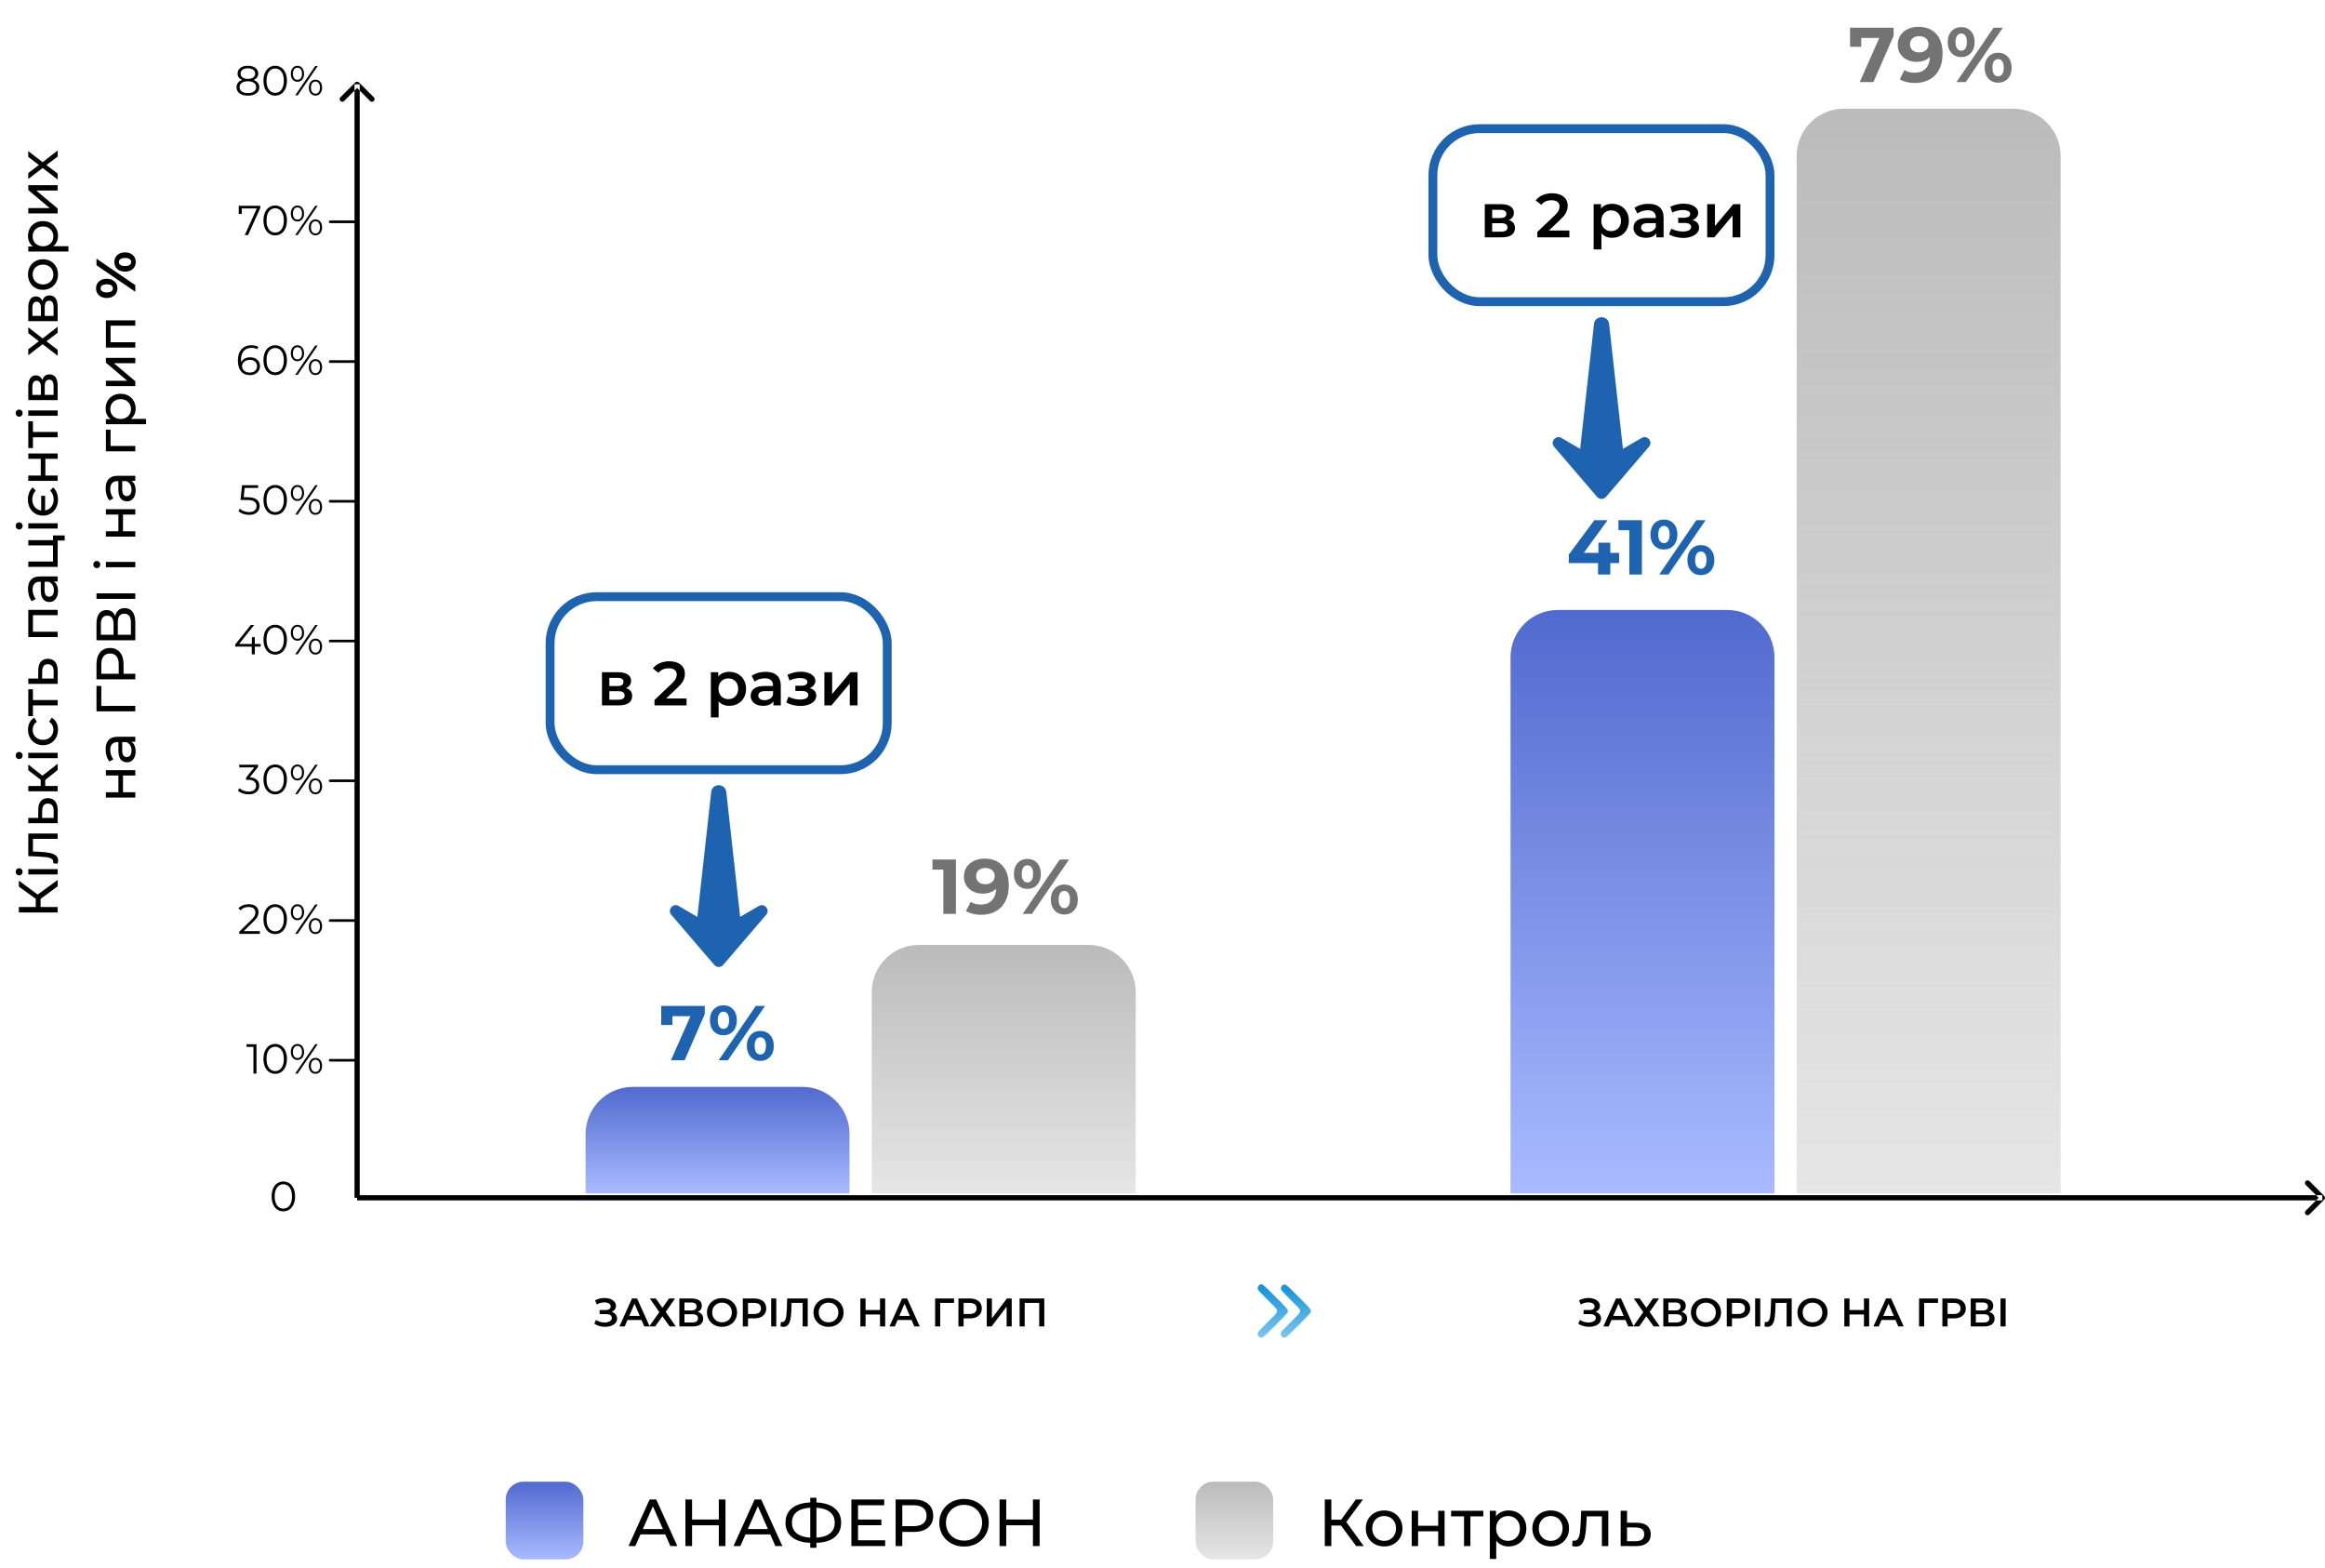 <svg width="1048.187" height="707" viewBox="0 0 1048.19 707" fill="none" xmlns="http://www.w3.org/2000/svg" xmlns:xlink="http://www.w3.org/1999/xlink">
	<desc>
			Created with Pixso.
	</desc>
	<defs>
		<linearGradient id="paint_linear_85_5626_0" x1="556.5" y1="668" x2="556.5" y2="723.865" gradientUnits="userSpaceOnUse">
			<stop stop-color="#BBBBBB"/>
			<stop offset="1" stop-color="#BBBBBB" stop-opacity="0"/>
		</linearGradient>
		<linearGradient id="paint_linear_85_5629_0" x1="245.5" y1="668" x2="245.5" y2="703" gradientUnits="userSpaceOnUse">
			<stop stop-color="#516ACF"/>
			<stop offset="1" stop-color="#A9BAFF"/>
		</linearGradient>
		<linearGradient id="paint_linear_85_5633_0" x1="452.5" y1="426" x2="452.5" y2="604.769" gradientUnits="userSpaceOnUse">
			<stop stop-color="#BBBBBB"/>
			<stop offset="1" stop-color="#BBBBBB" stop-opacity="0"/>
		</linearGradient>
		<linearGradient id="paint_linear_85_5751_0" x1="869.5" y1="49" x2="869.5" y2="829.519" gradientUnits="userSpaceOnUse">
			<stop stop-color="#BBBBBB"/>
			<stop offset="1" stop-color="#BBBBBB" stop-opacity="0"/>
		</linearGradient>
		<linearGradient id="paint_linear_85_5636_0" x1="323.5" y1="490" x2="323.5" y2="538" gradientUnits="userSpaceOnUse">
			<stop stop-color="#516ACF"/>
			<stop offset="1" stop-color="#A9BAFF"/>
		</linearGradient>
		<linearGradient id="paint_linear_85_5752_0" x1="740.5" y1="275" x2="740.5" y2="538" gradientUnits="userSpaceOnUse">
			<stop stop-color="#516ACF"/>
			<stop offset="1" stop-color="#A9BAFF"/>
		</linearGradient>
		<linearGradient id="paint_linear_85_5657_0" x1="579" y1="579" x2="579" y2="603" gradientUnits="userSpaceOnUse">
			<stop stop-color="#1091DA"/>
			<stop offset="1" stop-color="#7DC5ED"/>
		</linearGradient>
	</defs>
	<path id="Контроль" d="M604.591 687.757L600.211 687.757L600.211 697L597.267 697L597.267 676.001L600.211 676.001L600.211 685.12L604.649 685.12L611.249 676.001L614.457 676.001L606.957 686.167L614.823 697L611.402 697L604.591 687.757ZM624.032 697.183Q621.659 697.183 619.769 696.136Q617.88 695.081 616.81 693.235Q615.748 691.39 615.748 689.053Q615.748 686.709 616.81 684.864Q617.88 683.018 619.769 681.985Q621.659 680.953 624.032 680.953Q626.398 680.953 628.273 681.985Q630.148 683.018 631.21 684.864Q632.279 686.709 632.279 689.053Q632.279 691.39 631.21 693.235Q630.148 695.081 628.273 696.136Q626.398 697.183 624.032 697.183ZM624.032 694.664Q625.555 694.664 626.771 693.96Q627.987 693.25 628.676 691.976Q629.371 690.701 629.371 689.053Q629.371 687.398 628.676 686.124Q627.987 684.849 626.771 684.161Q625.555 683.472 624.032 683.472Q622.501 683.472 621.285 684.161Q620.07 684.849 619.359 686.124Q618.656 687.398 618.656 689.053Q618.656 690.701 619.359 691.976Q620.07 693.25 621.285 693.96Q622.501 694.664 624.032 694.664ZM636.451 681.099L639.329 681.099L639.329 687.852L648.389 687.852L648.389 681.099L651.267 681.099L651.267 697L648.389 697L648.389 690.342L639.329 690.342L639.329 697L636.451 697L636.451 681.099ZM668.731 683.619L662.908 683.619L662.908 697L660.03 697L660.03 683.619L654.207 683.619L654.207 681.099L668.731 681.099L668.731 683.619ZM680.101 680.953Q682.408 680.953 684.239 681.971Q686.07 682.989 687.103 684.82Q688.135 686.651 688.135 689.053Q688.135 691.448 687.103 693.294Q686.07 695.14 684.239 696.165Q682.408 697.183 680.101 697.183Q678.387 697.183 676.959 696.524Q675.538 695.857 674.549 694.598L674.549 702.823L671.671 702.823L671.671 681.099L674.432 681.099L674.432 683.619Q675.391 682.3 676.856 681.626Q678.328 680.953 680.101 680.953ZM679.859 694.664Q681.39 694.664 682.606 693.96Q683.821 693.25 684.525 691.976Q685.228 690.701 685.228 689.053Q685.228 687.398 684.525 686.124Q683.821 684.849 682.606 684.161Q681.39 683.472 679.859 683.472Q678.358 683.472 677.142 684.175Q675.926 684.878 675.223 686.138Q674.52 687.398 674.52 689.053Q674.52 690.701 675.208 691.976Q675.897 693.25 677.127 693.96Q678.358 694.664 679.859 694.664ZM699.122 697.183Q696.749 697.183 694.859 696.136Q692.97 695.081 691.9 693.235Q690.838 691.39 690.838 689.053Q690.838 686.709 691.9 684.864Q692.97 683.018 694.859 681.985Q696.749 680.953 699.122 680.953Q701.488 680.953 703.363 681.985Q705.238 683.018 706.3 684.864Q707.369 686.709 707.369 689.053Q707.369 691.39 706.3 693.235Q705.238 695.081 703.363 696.136Q701.488 697.183 699.122 697.183ZM699.122 694.664Q700.646 694.664 701.861 693.96Q703.077 693.25 703.766 691.976Q704.461 690.701 704.461 689.053Q704.461 687.398 703.766 686.124Q703.077 684.849 701.861 684.161Q700.646 683.472 699.122 683.472Q697.591 683.472 696.375 684.161Q695.16 684.849 694.449 686.124Q693.746 687.398 693.746 689.053Q693.746 690.701 694.449 691.976Q695.16 693.25 696.375 693.96Q697.591 694.664 699.122 694.664ZM725.073 681.099L725.073 697L722.187 697L722.187 683.619L715.354 683.619L715.171 687.164Q715.017 690.372 714.599 692.518Q714.182 694.664 713.222 695.953Q712.263 697.242 710.549 697.242Q709.773 697.242 708.776 696.971L708.96 694.539Q709.348 694.627 709.677 694.627Q710.879 694.627 711.479 693.58Q712.08 692.532 712.255 691.089Q712.439 689.646 712.592 686.98L712.863 681.099L725.073 681.099ZM737.997 686.497Q741.029 686.526 742.618 687.881Q744.208 689.229 744.208 691.69Q744.208 694.268 742.479 695.667Q740.758 697.059 737.55 697.029L730.651 697L730.651 681.099L733.529 681.099L733.529 686.468L737.997 686.497ZM737.308 694.839Q739.256 694.869 740.26 694.063Q741.271 693.25 741.271 691.661Q741.271 690.101 740.297 689.383Q739.322 688.658 737.308 688.628L733.529 688.57L733.529 694.81L737.308 694.839Z" fill="#000000" fill-opacity="1" fill-rule="evenodd"/>
	<rect id="Rectangle 26" x="539" y="668" rx="8" width="35" height="35" fill="url(#paint_linear_85_5626_0)" fill-opacity="1"/>
	<path id="АНАФЕРОН" d="M299.919 691.749L288.757 691.749L286.45 697L283.359 697L292.866 676.001L295.839 676.001L305.375 697L302.226 697L299.919 691.749ZM298.872 689.354L294.338 679.063L289.812 689.354L298.872 689.354ZM327.068 676.001L327.068 697L324.065 697L324.065 687.64L312.01 687.64L312.01 697L309.007 697L309.007 676.001L312.01 676.001L312.01 685.032L324.065 685.032L324.065 676.001L327.068 676.001ZM347.259 691.749L336.097 691.749L333.79 697L330.699 697L340.206 676.001L343.179 676.001L352.715 697L349.566 697L347.259 691.749ZM346.212 689.354L341.678 679.063L337.152 689.354L346.212 689.354ZM379.213 686.468Q379.213 690.643 376.298 693.016Q373.39 695.381 368.08 695.557L368.08 697.776L365.29 697.776L365.29 695.557Q359.98 695.352 357.05 692.986Q354.128 690.613 354.128 686.468Q354.128 682.3 357.05 679.935Q359.98 677.562 365.29 677.349L365.29 675.218L368.08 675.218L368.08 677.349Q373.361 677.562 376.283 679.949Q379.213 682.33 379.213 686.468ZM368.08 693.221Q372.101 692.979 374.211 691.258Q376.327 689.529 376.327 686.438Q376.327 683.414 374.181 681.685Q372.043 679.957 368.08 679.722L368.08 693.221ZM357.043 686.468Q357.043 689.529 359.181 691.258Q361.327 692.979 365.29 693.221L365.29 679.722Q361.269 679.957 359.152 681.67Q357.043 683.377 357.043 686.468ZM399.068 694.393L399.068 697L383.827 697L383.827 676.001L398.643 676.001L398.643 678.609L386.83 678.609L386.83 685.062L397.354 685.062L397.354 687.61L386.83 687.61L386.83 694.393L399.068 694.393ZM411.965 676.001Q416.045 676.001 418.381 677.95Q420.725 679.898 420.725 683.318Q420.725 686.739 418.381 688.694Q416.045 690.643 411.965 690.643L406.78 690.643L406.78 697L403.777 697L403.777 676.001L411.965 676.001ZM411.877 688.028Q414.726 688.028 416.228 686.819Q417.729 685.604 417.729 683.318Q417.729 681.041 416.228 679.825Q414.726 678.609 411.877 678.609L406.78 678.609L406.78 688.028L411.877 688.028ZM434.645 697.242Q431.466 697.242 428.917 695.85Q426.368 694.451 424.911 691.99Q423.461 689.529 423.461 686.497Q423.461 683.472 424.911 681.011Q426.368 678.55 428.917 677.159Q431.466 675.76 434.645 675.76Q437.794 675.76 440.343 677.159Q442.899 678.55 444.335 680.997Q445.778 683.443 445.778 686.497Q445.778 689.559 444.335 692.005Q442.899 694.451 440.343 695.85Q437.794 697.242 434.645 697.242ZM434.645 694.568Q436.959 694.568 438.805 693.521Q440.651 692.474 441.713 690.628Q442.775 688.782 442.775 686.497Q442.775 684.219 441.713 682.374Q440.651 680.528 438.805 679.48Q436.959 678.433 434.645 678.433Q432.338 678.433 430.463 679.48Q428.588 680.528 427.518 682.374Q426.456 684.219 426.456 686.497Q426.456 688.782 427.518 690.628Q428.588 692.474 430.463 693.521Q432.338 694.568 434.645 694.568ZM468.698 676.001L468.698 697L465.695 697L465.695 687.64L453.64 687.64L453.64 697L450.637 697L450.637 676.001L453.64 676.001L453.64 685.032L465.695 685.032L465.695 676.001L468.698 676.001Z" fill="#000000" fill-opacity="1" fill-rule="evenodd"/>
	<rect id="Rectangle 26" x="228" y="668" rx="8" width="35" height="35" fill="url(#paint_linear_85_5629_0)" fill-opacity="1"/>
	<path id="Кількість пацієнтів хворих на ГРВІ і на грип %" d="M18.297 405.249L18.297 408.899L26 408.899L26 411.353L8.501 411.353L8.501 408.899L16.1 408.899L16.1 405.201L8.501 399.701L8.501 397.028L16.973 403.278L26 396.723L26 399.573L18.297 405.249ZM12.749 394.225L12.749 391.826L26 391.826L26 394.225L12.749 394.225ZM10.198 393.028Q10.198 393.724 9.752 394.188Q9.301 394.652 8.648 394.652Q8.001 394.652 7.537 394.188Q7.073 393.724 7.073 393.028Q7.073 392.326 7.512 391.869Q7.952 391.405 8.599 391.405Q9.276 391.405 9.74 391.869Q10.198 392.326 10.198 393.028ZM12.749 375.773L26 375.773L26 378.177L14.849 378.177L14.849 383.872L17.803 384.025Q20.476 384.153 22.265 384.501Q24.053 384.849 25.127 385.648Q26.201 386.448 26.201 387.876Q26.201 388.523 25.976 389.353L23.949 389.2Q24.023 388.877 24.023 388.602Q24.023 387.601 23.15 387.101Q22.277 386.6 21.075 386.454Q19.872 386.301 17.65 386.173L12.749 385.947L12.749 375.773ZM17.248 365.003Q17.272 362.476 18.401 361.151Q19.524 359.827 21.575 359.827Q23.723 359.827 24.889 361.267Q26.049 362.702 26.024 365.375L26 371.125L12.749 371.125L12.749 368.726L17.223 368.726L17.248 365.003ZM24.2 365.576Q24.224 363.953 23.552 363.117Q22.875 362.274 21.55 362.274Q20.25 362.274 19.652 363.086Q19.048 363.898 19.024 365.576L18.975 368.726L24.175 368.726L24.2 365.576ZM20.397 351.598L20.397 354.351L26 354.351L26 356.75L12.749 356.75L12.749 354.351L18.352 354.351L18.352 351.549L12.749 347.253L12.749 344.677L19.127 349.7L26 344.323L26 347.149L20.397 351.598ZM12.749 341.8L12.749 339.401L26 339.401L26 341.8L12.749 341.8ZM10.198 340.603Q10.198 341.299 9.752 341.763Q9.301 342.227 8.648 342.227Q8.001 342.227 7.537 341.763Q7.073 341.299 7.073 340.603Q7.073 339.901 7.512 339.444Q7.952 338.98 8.599 338.98Q9.276 338.98 9.74 339.444Q10.198 339.901 10.198 340.603ZM26.153 328.951Q26.153 330.977 25.28 332.564Q24.401 334.151 22.863 335.054Q21.325 335.951 19.378 335.951Q17.425 335.951 15.886 335.054Q14.348 334.151 13.488 332.564Q12.627 330.977 12.627 328.951Q12.627 327.15 13.354 325.74Q14.074 324.324 15.447 323.549L16.625 325.374Q15.673 326.003 15.203 326.93Q14.727 327.852 14.727 328.975Q14.727 330.275 15.3 331.313Q15.874 332.35 16.936 332.942Q17.998 333.528 19.378 333.528Q20.775 333.528 21.837 332.942Q22.899 332.35 23.479 331.313Q24.053 330.275 24.053 328.975Q24.053 327.852 23.577 326.93Q23.101 326.003 22.149 325.374L23.302 323.549Q24.675 324.324 25.414 325.74Q26.153 327.15 26.153 328.951ZM14.849 310.749L14.849 315.601L26 315.601L26 318L14.849 318L14.849 322.852L12.749 322.852L12.749 310.749L14.849 310.749ZM17.248 302.178Q17.272 299.651 18.401 298.326Q19.524 297.002 21.575 297.002Q23.723 297.002 24.889 298.442Q26.049 299.877 26.024 302.55L26 308.3L12.749 308.3L12.749 305.901L17.223 305.901L17.248 302.178ZM24.2 302.751Q24.224 301.128 23.552 300.292Q22.875 299.449 21.55 299.449Q20.25 299.449 19.652 300.261Q19.048 301.073 19.024 302.751L18.975 305.901L24.175 305.901L24.2 302.751ZM12.749 274.925L26 274.925L26 277.324L14.849 277.324L14.849 284.801L26 284.801L26 287.2L12.749 287.2L12.749 274.925ZM12.627 265.55Q12.627 262.798 13.976 261.339Q15.325 259.874 17.998 259.874L26 259.874L26 262.151L24.248 262.151Q25.176 262.749 25.664 263.866Q26.153 264.977 26.153 266.497Q26.153 268.724 25.078 270.061Q23.998 271.398 22.252 271.398Q20.501 271.398 19.439 270.122Q18.377 268.846 18.377 266.075L18.377 262.273L17.901 262.273Q16.35 262.273 15.526 263.176Q14.702 264.073 14.702 265.825Q14.702 266.997 15.093 268.126Q15.477 269.249 16.125 270.024L14.324 271.025Q13.5 270 13.067 268.578Q12.627 267.15 12.627 265.55ZM24.297 266.1Q24.297 264.727 23.687 263.726Q23.076 262.725 21.947 262.273L20.098 262.273L20.098 265.972Q20.098 269.023 22.149 269.023Q23.15 269.023 23.723 268.248Q24.297 267.473 24.297 266.1ZM23.9 241.402L29.174 241.402L29.174 243.672L26 243.672L26 255.55L12.749 255.55L12.749 253.151L23.9 253.151L23.9 245.9L12.749 245.9L12.749 243.501L23.9 243.501L23.9 241.402ZM12.749 238.3L12.749 235.901L26 235.901L26 238.3L12.749 238.3ZM10.198 237.103Q10.198 237.799 9.752 238.263Q9.301 238.727 8.648 238.727Q8.001 238.727 7.537 238.263Q7.073 237.799 7.073 237.103Q7.073 236.401 7.512 235.944Q7.952 235.48 8.599 235.48Q9.276 235.48 9.74 235.944Q10.198 236.401 10.198 237.103ZM26.146 225.304Q26.146 227.324 25.274 228.966Q24.401 230.602 22.851 231.53Q21.3 232.451 19.372 232.451Q17.425 232.451 15.874 231.53Q14.324 230.602 13.451 228.966Q12.572 227.324 12.572 225.304Q12.572 223.552 13.128 222.143Q13.677 220.727 14.727 219.75L16.125 221.154Q14.55 222.753 14.55 225.2Q14.55 227.154 15.661 228.527Q16.771 229.9 18.572 230.175L18.572 223.528L20.348 223.528L20.348 230.126Q22.075 229.802 23.137 228.454Q24.2 227.105 24.2 225.2Q24.2 222.777 22.6 221.154L23.974 219.75Q25.048 220.727 25.597 222.155Q26.146 223.577 26.146 225.304ZM12.749 216.8L12.749 214.401L18.377 214.401L18.377 206.851L12.749 206.851L12.749 204.452L26 204.452L26 206.851L20.452 206.851L20.452 214.401L26 214.401L26 216.8L12.749 216.8ZM14.849 189.899L14.849 194.751L26 194.751L26 197.15L14.849 197.15L14.849 202.002L12.749 202.002L12.749 189.899L14.849 189.899ZM12.749 187.45L12.749 185.051L26 185.051L26 187.45L12.749 187.45ZM10.198 186.253Q10.198 186.949 9.752 187.413Q9.301 187.877 8.648 187.877Q8.001 187.877 7.537 187.413Q7.073 186.949 7.073 186.253Q7.073 185.551 7.512 185.094Q7.952 184.63 8.599 184.63Q9.276 184.63 9.74 185.094Q10.198 185.551 10.198 186.253ZM19.127 171.347Q19.774 168.778 22.35 168.778Q24.102 168.778 25.054 170.09Q26 171.402 26 174.003L26 180.375L12.749 180.375L12.749 174.222Q12.749 171.872 13.64 170.548Q14.525 169.223 16.149 169.223Q17.199 169.223 17.962 169.791Q18.725 170.353 19.127 171.347ZM18.45 178.025L18.45 174.424Q18.45 173.05 17.95 172.336Q17.449 171.622 16.503 171.622Q14.599 171.622 14.599 174.424L14.599 178.025L18.45 178.025ZM24.151 174.173Q24.151 172.678 23.674 171.927Q23.198 171.177 22.198 171.177Q21.172 171.177 20.678 171.866Q20.177 172.55 20.177 174.027L20.177 178.025L24.151 178.025L24.151 174.173ZM26 150.023L20.928 153.85L26 157.72L26 160.399L19.225 155.175L12.749 160.149L12.749 157.469L17.522 153.82L12.749 150.194L12.749 147.57L19.225 152.574L26 147.295L26 150.023ZM19.127 135.747Q19.774 133.178 22.35 133.178Q24.102 133.178 25.054 134.49Q26 135.802 26 138.402L26 144.775L12.749 144.775L12.749 138.622Q12.749 136.272 13.64 134.948Q14.525 133.623 16.149 133.623Q17.199 133.623 17.962 134.191Q18.725 134.753 19.127 135.747ZM18.45 142.425L18.45 138.824Q18.45 137.45 17.949 136.736Q17.449 136.022 16.503 136.022Q14.599 136.022 14.599 138.824L14.599 142.425L18.45 142.425ZM24.151 138.573Q24.151 137.078 23.674 136.327Q23.198 135.577 22.198 135.577Q21.172 135.577 20.678 136.266Q20.177 136.95 20.177 138.427L20.177 142.425L24.151 142.425L24.151 138.573ZM26.153 123.748Q26.153 125.726 25.28 127.301Q24.401 128.875 22.863 129.766Q21.325 130.651 19.378 130.651Q17.424 130.651 15.886 129.766Q14.348 128.875 13.488 127.301Q12.627 125.726 12.627 123.748Q12.627 121.777 13.488 120.214Q14.348 118.652 15.886 117.767Q17.424 116.876 19.378 116.876Q21.325 116.876 22.863 117.767Q24.401 118.652 25.28 120.214Q26.153 121.777 26.153 123.748ZM24.053 123.748Q24.053 122.479 23.467 121.466Q22.875 120.452 21.813 119.879Q20.751 119.299 19.378 119.299Q17.998 119.299 16.936 119.879Q15.874 120.452 15.3 121.466Q14.727 122.479 14.727 123.748Q14.727 125.024 15.3 126.037Q15.874 127.05 16.936 127.642Q17.998 128.228 19.378 128.228Q20.751 128.228 21.813 127.642Q22.875 127.05 23.467 126.037Q24.053 125.024 24.053 123.748ZM12.627 106.374Q12.627 104.452 13.476 102.926Q14.324 101.4 15.85 100.539Q17.376 99.679 19.378 99.679Q21.373 99.679 22.912 100.539Q24.45 101.4 25.304 102.926Q26.153 104.452 26.153 106.374Q26.153 107.803 25.603 108.993Q25.048 110.177 23.998 111.001L30.852 111.001L30.852 113.4L12.749 113.4L12.749 111.099L14.849 111.099Q13.75 110.299 13.189 109.078Q12.627 107.851 12.627 106.374ZM24.053 106.576Q24.053 105.3 23.467 104.287Q22.875 103.274 21.813 102.688Q20.751 102.102 19.378 102.102Q17.998 102.102 16.936 102.688Q15.874 103.274 15.3 104.287Q14.727 105.3 14.727 106.576Q14.727 107.827 15.313 108.84Q15.899 109.853 16.948 110.439Q17.998 111.025 19.378 111.025Q20.751 111.025 21.813 110.452Q22.875 109.878 23.467 108.852Q24.053 107.827 24.053 106.576ZM12.749 96.2L12.749 93.801L22.399 93.801L12.749 85.677L12.749 83.498L26 83.498L26 85.903L16.35 85.903L26 94.002L26 96.2L12.749 96.2ZM26 70.573L20.928 74.4L26 78.27L26 80.949L19.225 75.725L12.749 80.699L12.749 78.019L17.522 74.37L12.749 70.744L12.749 68.12L19.225 73.124L26 67.845L26 70.573ZM47.749 359.575L47.749 357.176L53.377 357.176L53.377 349.626L47.749 349.626L47.749 347.227L61 347.227L61 349.626L55.452 349.626L55.452 357.176L61 357.176L61 359.575L47.749 359.575ZM47.627 337.825Q47.627 335.073 48.976 333.614Q50.325 332.149 52.998 332.149L61 332.149L61 334.426L59.248 334.426Q60.176 335.024 60.664 336.141Q61.153 337.252 61.153 338.771Q61.153 340.999 60.078 342.336Q58.998 343.673 57.252 343.673Q55.501 343.673 54.439 342.397Q53.377 341.121 53.377 338.35L53.377 334.548L52.901 334.548Q51.35 334.548 50.526 335.451Q49.702 336.348 49.702 338.1Q49.702 339.272 50.093 340.401Q50.477 341.524 51.124 342.299L49.324 343.3Q48.5 342.275 48.067 340.853Q47.627 339.425 47.627 337.825ZM59.297 338.375Q59.297 337.001 58.687 336Q58.076 335 56.947 334.548L55.098 334.548L55.098 338.247Q55.098 341.298 57.149 341.298Q58.15 341.298 58.723 340.523Q59.297 339.748 59.297 338.375ZM45.674 309.253L45.674 318.249L61 318.225L61 320.703L43.501 320.703L43.501 309.222L45.674 309.253ZM43.501 299.429Q43.501 296.029 45.125 294.082Q46.748 292.129 49.599 292.129Q52.449 292.129 54.079 294.082Q55.702 296.029 55.702 299.429L55.702 303.75L61 303.75L61 306.253L43.501 306.253L43.501 299.429ZM53.523 299.502Q53.523 297.128 52.516 295.877Q51.503 294.626 49.599 294.626Q47.7 294.626 46.687 295.877Q45.674 297.128 45.674 299.502L45.674 303.75L53.523 303.75L53.523 299.502ZM51.924 277.752Q52.351 275.976 53.438 275.066Q54.524 274.151 56.227 274.151Q58.498 274.151 59.749 275.817Q61 277.477 61 280.651L61 288.653L43.501 288.653L43.501 281.127Q43.501 278.252 44.667 276.641Q45.827 275.024 47.999 275.024Q49.428 275.024 50.429 275.738Q51.424 276.452 51.924 277.752ZM51.198 286.175L51.198 281.298Q51.198 279.473 50.477 278.515Q49.751 277.551 48.347 277.551Q46.95 277.551 46.211 278.527Q45.473 279.498 45.473 281.298L45.473 286.175L51.198 286.175ZM59.023 280.7Q59.023 276.678 56.026 276.678Q54.524 276.678 53.816 277.691Q53.102 278.698 53.102 280.7L53.102 286.175L59.023 286.175L59.023 280.7ZM43.501 269.978L43.501 267.5L61 267.5L61 269.978L43.501 269.978ZM47.749 255.725L47.749 253.326L61 253.326L61 255.725L47.749 255.725ZM45.198 254.528Q45.198 255.224 44.752 255.688Q44.301 256.152 43.648 256.152Q43.001 256.152 42.537 255.688Q42.073 255.224 42.073 254.528Q42.073 253.826 42.512 253.369Q42.952 252.905 43.599 252.905Q44.276 252.905 44.74 253.369Q45.198 253.826 45.198 254.528ZM47.749 241.925L47.749 239.526L53.377 239.526L53.377 231.976L47.749 231.976L47.749 229.577L61 229.577L61 231.976L55.452 231.976L55.452 239.526L61 239.526L61 241.925L47.749 241.925ZM47.627 220.175Q47.627 217.423 48.976 215.964Q50.325 214.499 52.998 214.499L61 214.499L61 216.776L59.248 216.776Q60.176 217.374 60.664 218.491Q61.153 219.602 61.153 221.121Q61.153 223.349 60.078 224.686Q58.998 226.023 57.252 226.023Q55.501 226.023 54.439 224.747Q53.377 223.471 53.377 220.7L53.377 216.898L52.901 216.898Q51.35 216.898 50.526 217.801Q49.702 218.698 49.702 220.45Q49.702 221.622 50.093 222.751Q50.477 223.874 51.124 224.649L49.324 225.65Q48.5 224.625 48.067 223.203Q47.627 221.775 47.627 220.175ZM59.297 220.725Q59.297 219.351 58.687 218.35Q58.076 217.35 56.947 216.898L55.098 216.898L55.098 220.597Q55.098 223.648 57.149 223.648Q58.15 223.648 58.723 222.873Q59.297 222.098 59.297 220.725ZM49.849 193.702L49.849 201.051L61 201.051L61 203.45L47.749 203.45L47.749 193.702L49.849 193.702ZM47.627 184.224Q47.627 182.302 48.476 180.776Q49.324 179.25 50.85 178.389Q52.376 177.529 54.378 177.529Q56.373 177.529 57.912 178.389Q59.45 179.25 60.304 180.776Q61.153 182.302 61.153 184.224Q61.153 185.653 60.603 186.843Q60.048 188.027 58.998 188.851L65.852 188.851L65.852 191.25L47.749 191.25L47.749 188.949L49.849 188.949Q48.75 188.149 48.189 186.928Q47.627 185.701 47.627 184.224ZM59.053 184.426Q59.053 183.15 58.467 182.137Q57.875 181.124 56.813 180.538Q55.751 179.952 54.378 179.952Q52.998 179.952 51.936 180.538Q50.874 181.124 50.3 182.137Q49.727 183.15 49.727 184.426Q49.727 185.677 50.313 186.69Q50.899 187.703 51.949 188.289Q52.998 188.875 54.378 188.875Q55.751 188.875 56.813 188.302Q57.875 187.728 58.467 186.702Q59.053 185.677 59.053 184.426ZM47.749 174.05L47.749 171.651L57.399 171.651L47.749 163.527L47.749 161.348L61 161.348L61 163.753L51.35 163.753L61 171.852L61 174.05L47.749 174.05ZM47.749 144.425L61 144.425L61 146.824L49.849 146.824L49.849 154.301L61 154.301L61 156.7L47.749 156.7L47.749 144.425ZM52.95 130.002Q52.95 131.924 51.637 133.139Q50.325 134.348 48.128 134.348Q45.924 134.348 44.612 133.139Q43.3 131.924 43.3 130.002Q43.3 128.073 44.612 126.877Q45.924 125.674 48.128 125.674Q50.325 125.674 51.637 126.877Q52.95 128.073 52.95 130.002ZM43.501 119.577L43.501 116.598L61 128.549L61 131.528L43.501 119.577ZM50.899 130.002Q50.899 129.147 50.203 128.665Q49.501 128.177 48.128 128.177Q46.748 128.177 46.053 128.665Q45.351 129.147 45.351 130.002Q45.351 130.826 46.065 131.326Q46.773 131.827 48.128 131.827Q49.477 131.827 50.191 131.326Q50.899 130.826 50.899 130.002ZM61.201 118.124Q61.201 119.376 60.615 120.364Q60.023 121.347 58.925 121.902Q57.826 122.452 56.373 122.452Q54.927 122.452 53.828 121.902Q52.724 121.347 52.138 120.364Q51.552 119.376 51.552 118.124Q51.552 116.202 52.864 114.987Q54.176 113.773 56.373 113.773Q58.577 113.773 59.889 114.987Q61.201 116.202 61.201 118.124ZM59.151 118.124Q59.151 117.276 58.437 116.788Q57.722 116.299 56.373 116.299Q55.025 116.299 54.317 116.788Q53.602 117.276 53.602 118.124Q53.602 118.948 54.304 119.449Q55 119.949 56.373 119.949Q57.753 119.949 58.455 119.449Q59.151 118.948 59.151 118.124Z" fill="#000000" fill-opacity="1" fill-rule="evenodd"/>
	<path id="Line 2" d="M162.182 38L162.182 540L159.818 540L159.818 38L162.182 38ZM161 39.672L155.148 45.523C154.68 45.992 153.945 45.992 153.477 45.523C153.008 45.055 153.008 44.32 153.477 43.852L160.164 37.164C160.632 36.695 161.368 36.695 161.836 37.164L168.523 43.852C168.992 44.32 168.992 45.055 168.523 45.523C168.055 45.992 167.32 45.992 166.852 45.523L161 39.672Z" fill="#000000" fill-opacity="1" fill-rule="evenodd"/>
	<path id="Rectangle 25" d="M414.279 426L490.721 426C502.473 426 512 435.527 512 447.279L512 538L393 538L393 447.279C393 435.527 402.527 426 414.279 426Z" fill="url(#paint_linear_85_5633_0)" fill-opacity="1" fill-rule="evenodd"/>
	<path id="Rectangle 27" d="M831.279 49L907.721 49C919.473 49 929 58.527 929 70.279L929 538L810 538L810 70.279C810 58.527 819.527 49 831.279 49Z" fill="url(#paint_linear_85_5751_0)" fill-opacity="1" fill-rule="evenodd"/>
	<path id="Rectangle 26" d="M285.279 490L361.721 490C373.473 490 383 499.527 383 511.279L383 538L264 538L264 511.279C264 499.527 273.527 490 285.279 490Z" fill="url(#paint_linear_85_5636_0)" fill-opacity="1" fill-rule="evenodd"/>
	<path id="Rectangle 28" d="M702.279 275L778.721 275C790.473 275 800 284.527 800 296.279L800 538L681 538L681 296.279C681 284.527 690.527 275 702.279 275Z" fill="url(#paint_linear_85_5752_0)" fill-opacity="1" fill-rule="evenodd"/>
	<path id="7%" d="M317.74 453.502L317.74 457.176L308.639 478L302.478 478L311.271 458.116L303.145 458.116L303.145 462.106L298.103 462.106L298.103 453.502L317.74 453.502ZM326.14 466.729Q323.448 466.729 321.748 464.892Q320.056 463.055 320.056 459.979Q320.056 456.894 321.748 455.057Q323.448 453.22 326.14 453.22Q328.84 453.22 330.515 455.057Q332.198 456.894 332.198 459.979Q332.198 463.055 330.515 464.892Q328.84 466.729 326.14 466.729ZM340.735 453.502L344.905 453.502L328.174 478L324.004 478L340.735 453.502ZM326.14 463.858Q327.336 463.858 328.011 462.884Q328.695 461.901 328.695 459.979Q328.695 458.048 328.011 457.073Q327.336 456.091 326.14 456.091Q324.986 456.091 324.286 457.091Q323.585 458.082 323.585 459.979Q323.585 461.867 324.286 462.867Q324.986 463.858 326.14 463.858ZM342.768 478.282Q341.017 478.282 339.632 477.462Q338.257 476.633 337.479 475.095Q336.71 473.557 336.71 471.523Q336.71 469.498 337.479 467.96Q338.257 466.413 339.632 465.593Q341.017 464.772 342.768 464.772Q345.46 464.772 347.16 466.61Q348.861 468.447 348.861 471.523Q348.861 474.608 347.16 476.445Q345.46 478.282 342.768 478.282ZM342.768 475.411Q343.956 475.411 344.64 474.411Q345.323 473.411 345.323 471.523Q345.323 469.635 344.64 468.643Q343.956 467.644 342.768 467.644Q341.615 467.644 340.914 468.626Q340.213 469.6 340.213 471.523Q340.213 473.454 340.914 474.437Q341.615 475.411 342.768 475.411Z" fill="#1E63AF" fill-opacity="1" fill-rule="evenodd"/>
	<path id="41%" d="M729.97 253.856L725.98 253.856L725.98 259L720.451 259L720.451 253.856L707.258 253.856L707.258 250.036L718.81 234.502L724.758 234.502L714.051 249.233L720.63 249.233L720.63 244.653L725.98 244.653L725.98 249.233L729.97 249.233L729.97 253.856ZM740.23 234.502L740.23 259L734.557 259L734.557 239.048L729.66 239.048L729.66 234.502L740.23 234.502ZM750.165 247.729Q747.473 247.729 745.773 245.892Q744.081 244.055 744.081 240.979Q744.081 237.894 745.773 236.057Q747.473 234.22 750.165 234.22Q752.865 234.22 754.54 236.057Q756.223 237.894 756.223 240.979Q756.223 244.055 754.54 245.892Q752.865 247.729 750.165 247.729ZM764.76 234.502L768.93 234.502L752.199 259L748.029 259L764.76 234.502ZM750.165 244.858Q751.361 244.858 752.036 243.884Q752.72 242.901 752.72 240.979Q752.72 239.048 752.036 238.073Q751.361 237.091 750.165 237.091Q749.011 237.091 748.311 238.091Q747.61 239.082 747.61 240.979Q747.61 242.867 748.311 243.867Q749.011 244.858 750.165 244.858ZM766.793 259.282Q765.042 259.282 763.657 258.462Q762.282 257.633 761.504 256.095Q760.735 254.557 760.735 252.523Q760.735 250.498 761.504 248.96Q762.282 247.413 763.657 246.593Q765.042 245.772 766.793 245.772Q769.485 245.772 771.185 247.61Q772.886 249.447 772.886 252.523Q772.886 255.608 771.185 257.445Q769.485 259.282 766.793 259.282ZM766.793 256.411Q767.981 256.411 768.665 255.411Q769.348 254.411 769.348 252.523Q769.348 250.635 768.665 249.643Q767.981 248.644 766.793 248.644Q765.64 248.644 764.939 249.626Q764.238 250.6 764.238 252.523Q764.238 254.454 764.939 255.437Q765.64 256.411 766.793 256.411Z" fill="#1E63AF" fill-opacity="1" fill-rule="evenodd"/>
	<path id="19%" d="M430.963 387.502L430.963 412L425.289 412L425.289 392.048L420.393 392.048L420.393 387.502L430.963 387.502ZM443.837 387.083Q448.981 387.083 451.886 390.219Q454.792 393.346 454.792 399.225Q454.792 403.387 453.236 406.369Q451.681 409.343 448.844 410.881Q446.007 412.419 442.299 412.419Q440.342 412.419 438.556 411.983Q436.77 411.547 435.514 410.744L437.608 406.574Q439.394 407.796 442.196 407.796Q445.307 407.796 447.127 405.959Q448.947 404.122 449.092 400.661Q446.887 402.865 443 402.865Q440.658 402.865 438.727 401.926Q436.804 400.977 435.685 399.242Q434.566 397.508 434.566 395.235Q434.566 392.782 435.788 390.928Q437.018 389.074 439.129 388.083Q441.248 387.083 443.837 387.083ZM444.264 398.627Q446.118 398.627 447.289 397.602Q448.46 396.568 448.46 394.953Q448.46 393.346 447.323 392.33Q446.187 391.313 444.187 391.313Q442.367 391.313 441.231 392.295Q440.094 393.278 440.094 394.953Q440.094 396.636 441.231 397.636Q442.367 398.627 444.264 398.627ZM463.192 400.729Q460.501 400.729 458.8 398.892Q457.108 397.055 457.108 393.979Q457.108 390.894 458.8 389.057Q460.501 387.22 463.192 387.22Q465.893 387.22 467.567 389.057Q469.251 390.894 469.251 393.979Q469.251 397.055 467.567 398.892Q465.893 400.729 463.192 400.729ZM477.787 387.502L481.957 387.502L465.226 412L461.056 412L477.787 387.502ZM463.192 397.858Q464.389 397.858 465.064 396.884Q465.747 395.901 465.747 393.979Q465.747 392.048 465.064 391.073Q464.389 390.091 463.192 390.091Q462.039 390.091 461.338 391.091Q460.638 392.082 460.638 393.979Q460.638 395.867 461.338 396.867Q462.039 397.858 463.192 397.858ZM479.821 412.282Q478.069 412.282 476.685 411.462Q475.309 410.633 474.532 409.095Q473.763 407.557 473.763 405.523Q473.763 403.498 474.532 401.96Q475.309 400.413 476.685 399.593Q478.069 398.772 479.821 398.772Q482.513 398.772 484.213 400.61Q485.913 402.447 485.913 405.523Q485.913 408.608 484.213 410.445Q482.513 412.282 479.821 412.282ZM479.821 409.411Q481.009 409.411 481.692 408.411Q482.376 407.411 482.376 405.523Q482.376 403.635 481.692 402.643Q481.009 401.644 479.821 401.644Q478.667 401.644 477.967 402.626Q477.266 403.6 477.266 405.523Q477.266 407.454 477.967 408.437Q478.667 409.411 479.821 409.411Z" fill="#737373" fill-opacity="1" fill-rule="evenodd"/>
	<path id="79%" d="M853.697 12.502L853.697 16.176L844.597 37L838.436 37L847.229 17.116L839.102 17.116L839.102 21.106L834.061 21.106L834.061 12.502L853.697 12.502ZM864.827 12.083Q869.971 12.083 872.876 15.219Q875.781 18.346 875.781 24.225Q875.781 28.387 874.226 31.369Q872.671 34.343 869.834 35.881Q866.997 37.419 863.289 37.419Q861.332 37.419 859.546 36.983Q857.76 36.547 856.504 35.744L858.598 31.574Q860.384 32.796 863.186 32.796Q866.297 32.796 868.117 30.959Q869.937 29.122 870.082 25.661Q867.877 27.866 863.99 27.866Q861.648 27.866 859.717 26.925Q857.794 25.977 856.675 24.242Q855.556 22.508 855.556 20.235Q855.556 17.782 856.778 15.928Q858.008 14.074 860.119 13.083Q862.238 12.083 864.827 12.083ZM865.254 23.627Q867.108 23.627 868.279 22.602Q869.45 21.568 869.45 19.953Q869.45 18.346 868.313 17.33Q867.177 16.313 865.177 16.313Q863.357 16.313 862.221 17.295Q861.084 18.278 861.084 19.953Q861.084 21.636 862.221 22.636Q863.357 23.627 865.254 23.627ZM884.182 25.729Q881.491 25.729 879.79 23.892Q878.099 22.055 878.099 18.979Q878.099 15.894 879.79 14.057Q881.491 12.22 884.182 12.22Q886.883 12.22 888.557 14.057Q890.241 15.894 890.241 18.979Q890.241 22.055 888.557 23.892Q886.883 25.729 884.182 25.729ZM898.777 12.502L902.947 12.502L886.216 37L882.046 37L898.777 12.502ZM884.182 22.858Q885.379 22.858 886.054 21.884Q886.737 20.901 886.737 18.979Q886.737 17.048 886.054 16.073Q885.379 15.091 884.182 15.091Q883.029 15.091 882.328 16.091Q881.628 17.082 881.628 18.979Q881.628 20.867 882.328 21.867Q883.029 22.858 884.182 22.858ZM900.811 37.282Q899.059 37.282 897.675 36.462Q896.299 35.633 895.522 34.095Q894.753 32.557 894.753 30.523Q894.753 28.498 895.522 26.96Q896.299 25.413 897.675 24.593Q899.059 23.773 900.811 23.773Q903.503 23.773 905.203 25.61Q906.903 27.447 906.903 30.523Q906.903 33.608 905.203 35.445Q903.503 37.282 900.811 37.282ZM900.811 34.411Q901.999 34.411 902.682 33.411Q903.366 32.411 903.366 30.523Q903.366 28.634 902.682 27.643Q901.999 26.644 900.811 26.644Q899.657 26.644 898.957 27.626Q898.256 28.6 898.256 30.523Q898.256 32.454 898.957 33.437Q899.657 34.411 900.811 34.411Z" fill="#737373" fill-opacity="1" fill-rule="evenodd"/>
	<path id="Line 3" d="M1047 541.182L161 541.182L161 538.818L1047 538.818L1047 541.182ZM1045.33 540L1039.48 534.148C1039.01 533.68 1039.01 532.945 1039.48 532.477C1039.94 532.008 1040.68 532.008 1041.15 532.477L1047.84 539.164C1048.3 539.633 1048.3 540.367 1047.84 540.836L1041.15 547.523C1040.68 547.992 1039.94 547.992 1039.48 547.523C1039.01 547.055 1039.01 546.32 1039.48 545.852L1045.33 540Z" fill="#000000" fill-opacity="1" fill-rule="evenodd"/>
	<path id="Line 8" d="M160.652 478L148.831 478" stroke="#000000" stroke-opacity="1" stroke-width="1.182" stroke-linecap="round"/>
	<path id="Line 9" d="M160.652 415L148.831 415" stroke="#000000" stroke-opacity="1" stroke-width="1.182" stroke-linecap="round"/>
	<path id="Line 10" d="M160.652 352L148.831 352" stroke="#000000" stroke-opacity="1" stroke-width="1.182" stroke-linecap="round"/>
	<path id="Line 11" d="M160.652 289L148.831 289" stroke="#000000" stroke-opacity="1" stroke-width="1.182" stroke-linecap="round"/>
	<path id="Line 12" d="M160.652 226L148.831 226" stroke="#000000" stroke-opacity="1" stroke-width="1.182" stroke-linecap="round"/>
	<path id="Line 13" d="M160.652 163L148.831 163" stroke="#000000" stroke-opacity="1" stroke-width="1.182" stroke-linecap="round"/>
	<path id="Line 14" d="M160.652 100L148.831 100" stroke="#000000" stroke-opacity="1" stroke-width="1.182" stroke-linecap="round"/>
	<path id="захворіло на грип" d="M275.798 591.43Q276.932 591.791 277.569 592.59Q278.211 593.39 278.211 594.471Q278.211 595.605 277.472 596.444Q276.734 597.279 275.499 597.732Q274.269 598.18 272.81 598.18Q271.549 598.18 270.279 597.829Q269.013 597.477 267.932 596.774L268.688 595.064Q269.514 595.623 270.52 595.921Q271.531 596.216 272.52 596.216Q273.944 596.216 274.888 595.662Q275.833 595.104 275.833 594.128Q275.833 593.302 275.148 592.872Q274.467 592.437 273.258 592.437L270.327 592.437L270.327 590.604L273.078 590.604Q274.124 590.604 274.717 590.173Q275.31 589.738 275.31 589Q275.31 588.117 274.511 587.633Q273.711 587.146 272.467 587.146Q271.619 587.146 270.718 587.392Q269.822 587.633 269.031 588.099L268.292 586.209Q269.263 585.687 270.353 585.427Q271.443 585.168 272.52 585.168Q273.926 585.168 275.104 585.599Q276.282 586.029 276.985 586.833Q277.688 587.633 277.688 588.71Q277.688 589.646 277.182 590.349Q276.677 591.052 275.798 591.43ZM289.207 595.082L282.905 595.082L281.662 598L279.254 598L284.923 585.401L287.225 585.401L292.912 598L290.464 598L289.207 595.082ZM288.429 593.25L286.056 587.739L283.696 593.25L288.429 593.25ZM295.668 585.401L298.639 589.611L301.61 585.401L304.343 585.401L300.115 591.448L304.686 598L301.913 598L298.639 593.412L295.383 598L292.68 598L297.237 591.54L292.97 585.401L295.668 585.401ZM314.552 591.448Q315.757 591.773 316.385 592.555Q317.018 593.337 317.018 594.506Q317.018 596.163 315.792 597.082Q314.57 598 312.245 598L306.273 598L306.273 585.401L311.907 585.401Q314.03 585.401 315.216 586.249Q316.407 587.093 316.407 588.64Q316.407 589.628 315.928 590.349Q315.449 591.07 314.552 591.448ZM308.576 590.784L311.705 590.784Q312.843 590.784 313.436 590.336Q314.03 589.883 314.03 589Q314.03 588.117 313.436 587.66Q312.843 587.198 311.705 587.198L308.576 587.198L308.576 590.784ZM312.175 596.198Q314.658 596.198 314.658 594.326Q314.658 592.494 312.175 592.494L308.576 592.494L308.576 596.198L312.175 596.198ZM325.511 598.18Q323.586 598.18 322.039 597.345Q320.492 596.506 319.609 595.021Q318.726 593.535 318.726 591.698Q318.726 589.866 319.609 588.38Q320.492 586.895 322.039 586.06Q323.586 585.221 325.511 585.221Q327.44 585.221 328.987 586.06Q330.534 586.895 331.417 588.372Q332.3 589.848 332.3 591.698Q332.3 593.553 331.417 595.029Q330.534 596.506 328.987 597.345Q327.44 598.18 325.511 598.18ZM325.511 596.128Q326.772 596.128 327.778 595.561Q328.789 594.994 329.365 593.979Q329.94 592.959 329.94 591.698Q329.94 590.441 329.365 589.426Q328.789 588.407 327.778 587.84Q326.772 587.273 325.511 587.273Q324.254 587.273 323.243 587.84Q322.237 588.407 321.661 589.426Q321.085 590.441 321.085 591.698Q321.085 592.959 321.661 593.979Q322.237 594.994 323.243 595.561Q324.254 596.128 325.511 596.128ZM340.075 585.401Q341.71 585.401 342.922 585.941Q344.14 586.482 344.786 587.488Q345.436 588.495 345.436 589.883Q345.436 591.25 344.786 592.27Q344.14 593.285 342.922 593.825Q341.71 594.366 340.075 594.366L337.232 594.366L337.232 598L334.889 598L334.889 585.401L340.075 585.401ZM339.965 592.384Q341.494 592.384 342.285 591.738Q343.081 591.087 343.081 589.883Q343.081 588.675 342.285 588.029Q341.494 587.378 339.965 587.378L337.232 587.378L337.232 592.384L339.965 592.384ZM347.673 585.401L349.976 585.401L349.976 598L347.673 598L347.673 585.401ZM364.16 585.401L364.16 598L361.857 598L361.857 587.378L356.887 587.378L356.777 590.529Q356.689 593.175 356.346 594.823Q356.004 596.471 355.248 597.328Q354.492 598.18 353.16 598.18Q352.694 598.18 351.882 598L352.044 595.965Q352.277 596.04 352.585 596.04Q353.683 596.04 354.14 594.735Q354.602 593.43 354.707 590.622L354.887 585.401L364.16 585.401ZM373.535 598.18Q371.61 598.18 370.063 597.345Q368.516 596.506 367.633 595.021Q366.75 593.535 366.75 591.698Q366.75 589.866 367.633 588.38Q368.516 586.895 370.063 586.06Q371.61 585.221 373.535 585.221Q375.464 585.221 377.011 586.06Q378.558 586.895 379.441 588.372Q380.324 589.848 380.324 591.698Q380.324 593.553 379.441 595.029Q378.558 596.506 377.011 597.345Q375.464 598.18 373.535 598.18ZM373.535 596.128Q374.796 596.128 375.802 595.561Q376.813 594.994 377.389 593.979Q377.964 592.959 377.964 591.698Q377.964 590.441 377.389 589.426Q376.813 588.407 375.802 587.84Q374.796 587.273 373.535 587.273Q372.278 587.273 371.267 587.84Q370.261 588.407 369.685 589.426Q369.109 590.441 369.109 591.698Q369.109 592.959 369.685 593.979Q370.261 594.994 371.267 595.561Q372.278 596.128 373.535 596.128ZM399.078 585.401L399.078 598L396.736 598L396.736 592.599L390.224 592.599L390.224 598L387.881 598L387.881 585.401L390.224 585.401L390.224 590.604L396.736 590.604L396.736 585.401L399.078 585.401ZM410.959 595.082L404.657 595.082L403.414 598L401.006 598L406.675 585.401L408.977 585.401L414.664 598L412.216 598L410.959 595.082ZM410.181 593.25L407.808 587.739L405.448 593.25L410.181 593.25ZM430.111 587.378L423.866 587.378L423.884 598L421.581 598L421.581 585.401L430.129 585.401L430.111 587.378ZM437.275 585.401Q438.91 585.401 440.122 585.941Q441.34 586.482 441.986 587.488Q442.636 588.495 442.636 589.883Q442.636 591.25 441.986 592.27Q441.34 593.285 440.122 593.825Q438.91 594.366 437.275 594.366L434.431 594.366L434.431 598L432.089 598L432.089 585.401L437.275 585.401ZM437.165 592.384Q438.694 592.384 439.485 591.738Q440.281 591.087 440.281 589.883Q440.281 588.675 439.485 588.029Q438.694 587.378 437.165 587.378L434.431 587.378L434.431 592.384L437.165 592.384ZM444.873 585.401L447.176 585.401L447.176 594.348L453.943 585.401L456.119 585.401L456.119 598L453.816 598L453.816 589.07L447.048 598L444.873 598L444.873 585.401ZM470.809 585.401L470.809 598L468.507 598L468.507 587.378L461.972 587.378L461.972 598L459.669 598L459.669 585.401L470.809 585.401Z" fill="#000000" fill-opacity="1" fill-rule="evenodd"/>
	<path id="захворіло на грві" d="M719.401 591.43Q720.535 591.791 721.172 592.59Q721.814 593.39 721.814 594.471Q721.814 595.605 721.076 596.444Q720.337 597.279 719.102 597.732Q717.872 598.18 716.413 598.18Q715.152 598.18 713.882 597.829Q712.616 597.477 711.535 596.774L712.291 595.064Q713.117 595.623 714.123 595.921Q715.134 596.216 716.123 596.216Q717.547 596.216 718.492 595.662Q719.436 595.104 719.436 594.128Q719.436 593.302 718.751 592.872Q718.07 592.437 716.861 592.437L713.93 592.437L713.93 590.604L716.681 590.604Q717.727 590.604 718.32 590.173Q718.913 589.738 718.913 589Q718.913 588.117 718.114 587.633Q717.314 587.146 716.07 587.146Q715.222 587.146 714.321 587.392Q713.425 587.633 712.634 588.099L711.895 586.209Q712.867 585.687 713.956 585.427Q715.046 585.168 716.123 585.168Q717.529 585.168 718.707 585.599Q719.885 586.029 720.588 586.833Q721.291 587.633 721.291 588.71Q721.291 589.646 720.785 590.349Q720.28 591.052 719.401 591.43ZM732.81 595.082L726.508 595.082L725.265 598L722.857 598L728.526 585.401L730.828 585.401L736.515 598L734.067 598L732.81 595.082ZM732.032 593.25L729.659 587.739L727.299 593.25L732.032 593.25ZM739.271 585.401L742.242 589.611L745.213 585.401L747.946 585.401L743.718 591.448L748.289 598L745.516 598L742.242 593.412L738.986 598L736.283 598L740.84 591.54L736.573 585.401L739.271 585.401ZM758.156 591.448Q759.36 591.773 759.988 592.555Q760.621 593.337 760.621 594.506Q760.621 596.163 759.395 597.082Q758.173 598 755.848 598L749.876 598L749.876 585.401L755.51 585.401Q757.633 585.401 758.819 586.249Q760.01 587.093 760.01 588.64Q760.01 589.628 759.531 590.349Q759.052 591.07 758.156 591.448ZM752.179 590.784L755.308 590.784Q756.446 590.784 757.039 590.336Q757.633 589.883 757.633 589Q757.633 588.117 757.039 587.66Q756.446 587.198 755.308 587.198L752.179 587.198L752.179 590.784ZM755.778 596.198Q758.261 596.198 758.261 594.326Q758.261 592.494 755.778 592.494L752.179 592.494L752.179 596.198L755.778 596.198ZM769.114 598.18Q767.189 598.18 765.642 597.345Q764.095 596.506 763.212 595.021Q762.329 593.535 762.329 591.698Q762.329 589.866 763.212 588.38Q764.095 586.895 765.642 586.06Q767.189 585.221 769.114 585.221Q771.043 585.221 772.59 586.06Q774.137 586.895 775.02 588.372Q775.903 589.848 775.903 591.698Q775.903 593.553 775.02 595.029Q774.137 596.506 772.59 597.345Q771.043 598.18 769.114 598.18ZM769.114 596.128Q770.375 596.128 771.381 595.561Q772.392 594.994 772.968 593.979Q773.543 592.959 773.543 591.698Q773.543 590.441 772.968 589.426Q772.392 588.407 771.381 587.84Q770.375 587.273 769.114 587.273Q767.857 587.273 766.846 587.84Q765.84 588.407 765.264 589.426Q764.688 590.441 764.688 591.698Q764.688 592.959 765.264 593.979Q765.84 594.994 766.846 595.561Q767.857 596.128 769.114 596.128ZM783.678 585.401Q785.312 585.401 786.525 585.941Q787.743 586.482 788.389 587.488Q789.039 588.495 789.039 589.883Q789.039 591.25 788.389 592.27Q787.743 593.285 786.525 593.825Q785.312 594.366 783.678 594.366L780.834 594.366L780.834 598L778.492 598L778.492 585.401L783.678 585.401ZM783.568 592.384Q785.097 592.384 785.888 591.738Q786.684 591.087 786.684 589.883Q786.684 588.675 785.888 588.029Q785.097 587.378 783.568 587.378L780.834 587.378L780.834 592.384L783.568 592.384ZM791.276 585.401L793.579 585.401L793.579 598L791.276 598L791.276 585.401ZM807.763 585.401L807.763 598L805.46 598L805.46 587.378L800.49 587.378L800.38 590.529Q800.292 593.175 799.949 594.823Q799.607 596.471 798.851 597.328Q798.095 598.18 796.763 598.18Q796.297 598.18 795.484 598L795.647 595.965Q795.88 596.04 796.188 596.04Q797.286 596.04 797.743 594.735Q798.205 593.43 798.31 590.622L798.49 585.401L807.763 585.401ZM817.138 598.18Q815.213 598.18 813.666 597.345Q812.119 596.506 811.236 595.021Q810.353 593.535 810.353 591.698Q810.353 589.866 811.236 588.38Q812.119 586.895 813.666 586.06Q815.213 585.221 817.138 585.221Q819.067 585.221 820.614 586.06Q822.161 586.895 823.044 588.372Q823.927 589.848 823.927 591.698Q823.927 593.553 823.044 595.029Q822.161 596.506 820.614 597.345Q819.067 598.18 817.138 598.18ZM817.138 596.128Q818.399 596.128 819.405 595.561Q820.416 594.994 820.992 593.979Q821.567 592.959 821.567 591.698Q821.567 590.441 820.992 589.426Q820.416 588.407 819.405 587.84Q818.399 587.273 817.138 587.273Q815.881 587.273 814.87 587.84Q813.864 588.407 813.288 589.426Q812.712 590.441 812.712 591.698Q812.712 592.959 813.288 593.979Q813.864 594.994 814.87 595.561Q815.881 596.128 817.138 596.128ZM842.682 585.401L842.682 598L840.339 598L840.339 592.599L833.826 592.599L833.826 598L831.484 598L831.484 585.401L833.826 585.401L833.826 590.604L840.339 590.604L840.339 585.401L842.682 585.401ZM854.562 595.082L848.26 595.082L847.017 598L844.609 598L850.278 585.401L852.58 585.401L858.267 598L855.819 598L854.562 595.082ZM853.784 593.25L851.411 587.739L849.052 593.25L853.784 593.25ZM873.714 587.378L867.469 587.378L867.487 598L865.184 598L865.184 585.401L873.732 585.401L873.714 587.378ZM880.878 585.401Q882.513 585.401 883.725 585.941Q884.943 586.482 885.589 587.488Q886.239 588.495 886.239 589.883Q886.239 591.25 885.589 592.27Q884.943 593.285 883.725 593.825Q882.513 594.366 880.878 594.366L878.034 594.366L878.034 598L875.692 598L875.692 585.401L880.878 585.401ZM880.768 592.384Q882.297 592.384 883.088 591.738Q883.884 591.087 883.884 589.883Q883.884 588.675 883.088 588.029Q882.297 587.378 880.768 587.378L878.034 587.378L878.034 592.384L880.768 592.384ZM896.755 591.448Q897.96 591.773 898.588 592.555Q899.221 593.337 899.221 594.506Q899.221 596.163 897.995 597.082Q896.773 598 894.448 598L888.476 598L888.476 585.401L894.11 585.401Q896.233 585.401 897.419 586.249Q898.61 587.093 898.61 588.64Q898.61 589.628 898.131 590.349Q897.652 591.07 896.755 591.448ZM890.779 590.784L893.908 590.784Q895.046 590.784 895.639 590.336Q896.233 589.883 896.233 589Q896.233 588.117 895.639 587.66Q895.046 587.198 893.908 587.198L890.779 587.198L890.779 590.784ZM894.378 596.198Q896.861 596.198 896.861 594.326Q896.861 592.494 894.378 592.494L890.779 592.494L890.779 596.198L894.378 596.198ZM901.904 585.401L904.207 585.401L904.207 598L901.904 598L901.904 585.401Z" fill="#000000" fill-opacity="1" fill-rule="evenodd"/>
	<path id="10%" d="M115.624 470.76L115.624 484L114.262 484L114.262 471.97L111.14 471.97L111.14 470.76L115.624 470.76ZM124.06 484.115Q122.527 484.115 121.326 483.303Q120.125 482.485 119.451 480.966Q118.781 479.442 118.781 477.378Q118.781 475.318 119.451 473.794Q120.125 472.271 121.326 471.458Q122.527 470.645 124.06 470.645Q125.593 470.645 126.793 471.458Q127.994 472.271 128.673 473.794Q129.356 475.318 129.356 477.378Q129.356 479.442 128.673 480.966Q127.994 482.485 126.793 483.303Q125.593 484.115 124.06 484.115ZM124.06 482.864Q125.214 482.864 126.092 482.222Q126.974 481.58 127.463 480.352Q127.957 479.119 127.957 477.378Q127.957 475.642 127.463 474.413Q126.974 473.18 126.092 472.538Q125.214 471.896 124.06 471.896Q122.905 471.896 122.023 472.538Q121.146 473.18 120.652 474.413Q120.162 475.642 120.162 477.378Q120.162 479.119 120.652 480.352Q121.146 481.58 122.023 482.222Q122.905 482.864 124.06 482.864ZM134.102 477.854Q132.758 477.854 131.936 476.861Q131.114 475.868 131.114 474.261Q131.114 472.649 131.936 471.656Q132.758 470.663 134.102 470.663Q135.427 470.663 136.258 471.647Q137.089 472.631 137.089 474.261Q137.089 475.886 136.258 476.87Q135.427 477.854 134.102 477.854ZM142.123 470.76L143.24 470.76L134.199 484L133.081 484L142.123 470.76ZM134.102 476.999Q135.03 476.999 135.589 476.274Q136.147 475.545 136.147 474.261Q136.147 472.972 135.589 472.247Q135.03 471.518 134.102 471.518Q133.155 471.518 132.605 472.257Q132.06 472.991 132.06 474.261Q132.06 475.526 132.605 476.265Q133.155 476.999 134.102 476.999ZM142.215 484.092Q140.895 484.092 140.059 483.1Q139.227 482.107 139.227 480.5Q139.227 478.893 140.059 477.9Q140.895 476.907 142.215 476.907Q143.559 476.907 144.381 477.9Q145.208 478.893 145.208 480.5Q145.208 482.107 144.381 483.1Q143.559 484.092 142.215 484.092ZM142.215 483.243Q143.162 483.243 143.711 482.508Q144.261 481.77 144.261 480.5Q144.261 479.234 143.711 478.495Q143.162 477.757 142.215 477.757Q141.292 477.757 140.733 478.486Q140.174 479.216 140.174 480.5Q140.174 481.788 140.733 482.518Q141.292 483.243 142.215 483.243Z" fill="#000000" fill-opacity="1" fill-rule="evenodd"/>
	<path id="20%" d="M117.155 419.79L117.155 421L107.869 421L107.869 420.035L113.373 414.646Q114.412 413.625 114.782 412.877Q115.151 412.129 115.151 411.372Q115.151 410.199 114.348 409.548Q113.544 408.896 112.048 408.896Q109.72 408.896 108.437 410.37L107.471 409.538Q108.247 408.629 109.448 408.139Q110.649 407.645 112.163 407.645Q114.186 407.645 115.368 408.601Q116.55 409.557 116.55 411.219Q116.55 412.244 116.093 413.191Q115.641 414.133 114.375 415.362L109.873 419.79L117.155 419.79ZM124.06 421.115Q122.527 421.115 121.326 420.303Q120.125 419.485 119.451 417.966Q118.781 416.442 118.781 414.378Q118.781 412.318 119.451 410.794Q120.125 409.271 121.326 408.458Q122.527 407.645 124.06 407.645Q125.593 407.645 126.793 408.458Q127.994 409.271 128.673 410.794Q129.356 412.318 129.356 414.378Q129.356 416.442 128.673 417.966Q127.994 419.485 126.793 420.303Q125.593 421.115 124.06 421.115ZM124.06 419.864Q125.214 419.864 126.092 419.222Q126.974 418.58 127.463 417.352Q127.957 416.119 127.957 414.378Q127.957 412.642 127.463 411.413Q126.974 410.18 126.092 409.538Q125.214 408.896 124.06 408.896Q122.905 408.896 122.023 409.538Q121.146 410.18 120.652 411.413Q120.162 412.642 120.162 414.378Q120.162 416.119 120.652 417.352Q121.146 418.58 122.023 419.222Q122.905 419.864 124.06 419.864ZM134.102 414.854Q132.758 414.854 131.936 413.861Q131.114 412.868 131.114 411.261Q131.114 409.649 131.936 408.656Q132.758 407.663 134.102 407.663Q135.427 407.663 136.258 408.647Q137.089 409.631 137.089 411.261Q137.089 412.886 136.258 413.87Q135.427 414.854 134.102 414.854ZM142.123 407.76L143.24 407.76L134.199 421L133.081 421L142.123 407.76ZM134.102 413.999Q135.03 413.999 135.589 413.274Q136.147 412.545 136.147 411.261Q136.147 409.972 135.589 409.247Q135.03 408.518 134.102 408.518Q133.155 408.518 132.605 409.257Q132.06 409.991 132.06 411.261Q132.06 412.526 132.605 413.265Q133.155 413.999 134.102 413.999ZM142.215 421.092Q140.895 421.092 140.059 420.1Q139.227 419.107 139.227 417.5Q139.227 415.893 140.059 414.9Q140.895 413.907 142.215 413.907Q143.559 413.907 144.381 414.9Q145.208 415.893 145.208 417.5Q145.208 419.107 144.381 420.1Q143.559 421.092 142.215 421.092ZM142.215 420.243Q143.162 420.243 143.711 419.508Q144.261 418.77 144.261 417.5Q144.261 416.234 143.711 415.495Q143.162 414.757 142.215 414.757Q141.292 414.757 140.733 415.486Q140.174 416.216 140.174 417.5Q140.174 418.788 140.733 419.518Q141.292 420.243 142.215 420.243Z" fill="#000000" fill-opacity="1" fill-rule="evenodd"/>
	<path id="30%" d="M112.616 350.436Q114.694 350.547 115.779 351.558Q116.869 352.569 116.869 354.199Q116.869 355.331 116.319 356.213Q115.774 357.09 114.694 357.603Q113.618 358.115 112.066 358.115Q110.63 358.115 109.351 357.654Q108.076 357.187 107.301 356.411L107.961 355.331Q108.626 356.014 109.72 356.439Q110.819 356.864 112.066 356.864Q113.692 356.864 114.578 356.157Q115.47 355.446 115.47 354.199Q115.47 352.966 114.578 352.269Q113.692 351.567 111.895 351.567L110.949 351.567L110.949 350.565L114.62 345.97L107.85 345.97L107.85 344.76L116.361 344.76L116.361 345.726L112.616 350.436ZM124.06 358.115Q122.527 358.115 121.326 357.303Q120.125 356.485 119.451 354.966Q118.781 353.442 118.781 351.378Q118.781 349.318 119.451 347.794Q120.125 346.271 121.326 345.458Q122.527 344.645 124.06 344.645Q125.593 344.645 126.793 345.458Q127.994 346.271 128.673 347.794Q129.356 349.318 129.356 351.378Q129.356 353.442 128.673 354.966Q127.994 356.485 126.793 357.303Q125.593 358.115 124.06 358.115ZM124.06 356.864Q125.214 356.864 126.092 356.222Q126.974 355.58 127.463 354.352Q127.957 353.119 127.957 351.378Q127.957 349.642 127.463 348.413Q126.974 347.18 126.092 346.538Q125.214 345.896 124.06 345.896Q122.905 345.896 122.023 346.538Q121.146 347.18 120.652 348.413Q120.162 349.642 120.162 351.378Q120.162 353.119 120.652 354.352Q121.146 355.58 122.023 356.222Q122.905 356.864 124.06 356.864ZM134.102 351.854Q132.758 351.854 131.936 350.861Q131.114 349.868 131.114 348.261Q131.114 346.649 131.936 345.656Q132.758 344.663 134.102 344.663Q135.427 344.663 136.258 345.647Q137.089 346.631 137.089 348.261Q137.089 349.886 136.258 350.87Q135.427 351.854 134.102 351.854ZM142.123 344.76L143.24 344.76L134.199 358L133.081 358L142.123 344.76ZM134.102 350.999Q135.03 350.999 135.589 350.274Q136.147 349.545 136.147 348.261Q136.147 346.972 135.589 346.247Q135.03 345.518 134.102 345.518Q133.155 345.518 132.605 346.257Q132.06 346.991 132.06 348.261Q132.06 349.526 132.605 350.265Q133.155 350.999 134.102 350.999ZM142.215 358.092Q140.895 358.092 140.059 357.1Q139.227 356.107 139.227 354.5Q139.227 352.893 140.059 351.9Q140.895 350.907 142.215 350.907Q143.559 350.907 144.381 351.9Q145.208 352.893 145.208 354.5Q145.208 356.107 144.381 357.1Q143.559 358.092 142.215 358.092ZM142.215 357.243Q143.162 357.243 143.711 356.508Q144.261 355.77 144.261 354.5Q144.261 353.234 143.711 352.495Q143.162 351.757 142.215 351.757Q141.292 351.757 140.733 352.486Q140.174 353.216 140.174 354.5Q140.174 355.788 140.733 356.518Q141.292 357.243 142.215 357.243Z" fill="#000000" fill-opacity="1" fill-rule="evenodd"/>
	<path id="40%" d="M117.532 291.518L114.886 291.518L114.886 295L113.524 295L113.524 291.518L106.052 291.518L106.052 290.534L113.067 281.76L114.582 281.76L107.812 290.308L113.561 290.308L113.561 287.247L114.886 287.247L114.886 290.308L117.532 290.308L117.532 291.518ZM124.06 295.115Q122.527 295.115 121.326 294.303Q120.125 293.485 119.451 291.966Q118.781 290.442 118.781 288.378Q118.781 286.318 119.451 284.794Q120.125 283.271 121.326 282.458Q122.527 281.645 124.06 281.645Q125.593 281.645 126.793 282.458Q127.994 283.271 128.673 284.794Q129.356 286.318 129.356 288.378Q129.356 290.442 128.673 291.966Q127.994 293.485 126.793 294.303Q125.593 295.115 124.06 295.115ZM124.06 293.864Q125.214 293.864 126.092 293.222Q126.974 292.58 127.463 291.352Q127.957 290.119 127.957 288.378Q127.957 286.642 127.463 285.413Q126.974 284.18 126.092 283.538Q125.214 282.896 124.06 282.896Q122.905 282.896 122.023 283.538Q121.146 284.18 120.652 285.413Q120.162 286.642 120.162 288.378Q120.162 290.119 120.652 291.352Q121.146 292.58 122.023 293.222Q122.905 293.864 124.06 293.864ZM134.102 288.854Q132.758 288.854 131.936 287.861Q131.114 286.868 131.114 285.261Q131.114 283.649 131.936 282.656Q132.758 281.663 134.102 281.663Q135.427 281.663 136.258 282.647Q137.089 283.631 137.089 285.261Q137.089 286.886 136.258 287.87Q135.427 288.854 134.102 288.854ZM142.123 281.76L143.24 281.76L134.199 295L133.081 295L142.123 281.76ZM134.102 287.999Q135.03 287.999 135.589 287.274Q136.147 286.545 136.147 285.261Q136.147 283.972 135.589 283.247Q135.03 282.518 134.102 282.518Q133.155 282.518 132.605 283.257Q132.06 283.991 132.06 285.261Q132.06 286.526 132.605 287.265Q133.155 287.999 134.102 287.999ZM142.215 295.092Q140.895 295.092 140.059 294.1Q139.227 293.107 139.227 291.5Q139.227 289.893 140.059 288.9Q140.895 287.907 142.215 287.907Q143.559 287.907 144.381 288.9Q145.208 289.893 145.208 291.5Q145.208 293.107 144.381 294.1Q143.559 295.092 142.215 295.092ZM142.215 294.243Q143.162 294.243 143.711 293.508Q144.261 292.77 144.261 291.5Q144.261 290.234 143.711 289.495Q143.162 288.757 142.215 288.757Q141.292 288.757 140.733 289.486Q140.174 290.216 140.174 291.5Q140.174 292.788 140.733 293.518Q141.292 294.243 142.215 294.243Z" fill="#000000" fill-opacity="1" fill-rule="evenodd"/>
	<path id="50%" d="M111.557 224.186Q114.43 224.186 115.746 225.221Q117.062 226.251 117.062 228.102Q117.062 229.257 116.522 230.167Q115.981 231.072 114.901 231.594Q113.825 232.115 112.255 232.115Q110.837 232.115 109.558 231.654Q108.283 231.187 107.507 230.411L108.168 229.331Q108.833 230.014 109.909 230.439Q110.989 230.864 112.236 230.864Q113.88 230.864 114.781 230.13Q115.681 229.391 115.681 228.163Q115.681 226.8 114.665 226.098Q113.654 225.396 111.253 225.396L108.436 225.396L109.115 218.76L116.36 218.76L116.36 219.97L110.306 219.97L109.853 224.186L111.557 224.186ZM124.06 232.115Q122.527 232.115 121.326 231.303Q120.125 230.485 119.451 228.966Q118.781 227.442 118.781 225.378Q118.781 223.318 119.451 221.794Q120.125 220.27 121.326 219.458Q122.527 218.645 124.06 218.645Q125.593 218.645 126.793 219.458Q127.994 220.27 128.673 221.794Q129.356 223.318 129.356 225.378Q129.356 227.442 128.673 228.966Q127.994 230.485 126.793 231.303Q125.593 232.115 124.06 232.115ZM124.06 230.864Q125.214 230.864 126.092 230.222Q126.974 229.58 127.463 228.352Q127.957 227.119 127.957 225.378Q127.957 223.642 127.463 222.413Q126.974 221.18 126.092 220.538Q125.214 219.896 124.06 219.896Q122.905 219.896 122.023 220.538Q121.146 221.18 120.652 222.413Q120.162 223.642 120.162 225.378Q120.162 227.119 120.652 228.352Q121.146 229.58 122.023 230.222Q122.905 230.864 124.06 230.864ZM134.102 225.854Q132.758 225.854 131.936 224.861Q131.114 223.868 131.114 222.261Q131.114 220.649 131.936 219.656Q132.758 218.663 134.102 218.663Q135.427 218.663 136.258 219.647Q137.089 220.631 137.089 222.261Q137.089 223.886 136.258 224.87Q135.427 225.854 134.102 225.854ZM142.123 218.76L143.24 218.76L134.199 232L133.081 232L142.123 218.76ZM134.102 224.999Q135.03 224.999 135.589 224.274Q136.147 223.545 136.147 222.261Q136.147 220.972 135.589 220.247Q135.03 219.518 134.102 219.518Q133.155 219.518 132.605 220.257Q132.06 220.991 132.06 222.261Q132.06 223.526 132.605 224.265Q133.155 224.999 134.102 224.999ZM142.215 232.092Q140.895 232.092 140.059 231.1Q139.227 230.107 139.227 228.5Q139.227 226.893 140.059 225.9Q140.895 224.907 142.215 224.907Q143.559 224.907 144.381 225.9Q145.208 226.893 145.208 228.5Q145.208 230.107 144.381 231.1Q143.559 232.092 142.215 232.092ZM142.215 231.243Q143.162 231.243 143.711 230.508Q144.261 229.77 144.261 228.5Q144.261 227.234 143.711 226.495Q143.162 225.757 142.215 225.757Q141.292 225.757 140.733 226.486Q140.174 227.216 140.174 228.5Q140.174 229.788 140.733 230.518Q141.292 231.243 142.215 231.243Z" fill="#000000" fill-opacity="1" fill-rule="evenodd"/>
	<path id="60%" d="M112.748 161.076Q114.05 161.076 115.062 161.57Q116.078 162.059 116.641 162.96Q117.209 163.856 117.209 165.047Q117.209 166.257 116.623 167.185Q116.041 168.109 115.006 168.612Q113.977 169.115 112.693 169.115Q110.061 169.115 108.661 167.384Q107.262 165.652 107.262 162.493Q107.262 160.281 108.019 158.748Q108.777 157.215 110.134 156.43Q111.497 155.645 113.316 155.645Q115.283 155.645 116.456 156.365L115.907 157.46Q114.96 156.836 113.335 156.836Q111.141 156.836 109.89 158.226Q108.643 159.616 108.643 162.267Q108.643 162.738 108.698 163.343Q109.192 162.267 110.268 161.671Q111.349 161.076 112.748 161.076ZM112.633 167.961Q114.074 167.961 114.969 167.176Q115.87 166.391 115.87 165.084Q115.87 163.782 114.969 163.006Q114.074 162.23 112.54 162.23Q111.538 162.23 110.772 162.609Q110.005 162.983 109.566 163.648Q109.132 164.308 109.132 165.121Q109.132 165.878 109.539 166.525Q109.95 167.167 110.744 167.564Q111.538 167.961 112.633 167.961ZM124.06 169.115Q122.527 169.115 121.326 168.303Q120.125 167.485 119.451 165.966Q118.781 164.442 118.781 162.378Q118.781 160.318 119.451 158.794Q120.125 157.27 121.326 156.458Q122.527 155.645 124.06 155.645Q125.593 155.645 126.793 156.458Q127.994 157.27 128.673 158.794Q129.356 160.318 129.356 162.378Q129.356 164.442 128.673 165.966Q127.994 167.485 126.793 168.303Q125.593 169.115 124.06 169.115ZM124.06 167.864Q125.214 167.864 126.092 167.222Q126.974 166.58 127.463 165.352Q127.957 164.119 127.957 162.378Q127.957 160.642 127.463 159.413Q126.974 158.18 126.092 157.538Q125.214 156.896 124.06 156.896Q122.905 156.896 122.023 157.538Q121.146 158.18 120.652 159.413Q120.162 160.642 120.162 162.378Q120.162 164.119 120.652 165.352Q121.146 166.58 122.023 167.222Q122.905 167.864 124.06 167.864ZM134.102 162.854Q132.758 162.854 131.936 161.861Q131.114 160.868 131.114 159.261Q131.114 157.649 131.936 156.656Q132.758 155.663 134.102 155.663Q135.427 155.663 136.258 156.647Q137.089 157.631 137.089 159.261Q137.089 160.886 136.258 161.87Q135.427 162.854 134.102 162.854ZM142.123 155.76L143.24 155.76L134.199 169L133.081 169L142.123 155.76ZM134.102 161.999Q135.03 161.999 135.589 161.274Q136.147 160.545 136.147 159.261Q136.147 157.972 135.589 157.247Q135.03 156.518 134.102 156.518Q133.155 156.518 132.605 157.257Q132.06 157.991 132.06 159.261Q132.06 160.526 132.605 161.265Q133.155 161.999 134.102 161.999ZM142.215 169.092Q140.895 169.092 140.059 168.1Q139.227 167.107 139.227 165.5Q139.227 163.893 140.059 162.9Q140.895 161.907 142.215 161.907Q143.559 161.907 144.381 162.9Q145.208 163.893 145.208 165.5Q145.208 167.107 144.381 168.1Q143.559 169.092 142.215 169.092ZM142.215 168.243Q143.162 168.243 143.711 167.508Q144.261 166.77 144.261 165.5Q144.261 164.234 143.711 163.495Q143.162 162.757 142.215 162.757Q141.292 162.757 140.733 163.486Q140.174 164.216 140.174 165.5Q140.174 166.788 140.733 167.518Q141.292 168.243 142.215 168.243Z" fill="#000000" fill-opacity="1" fill-rule="evenodd"/>
	<path id="70%" d="M117.361 92.76L117.361 93.726L111.819 106L110.346 106L115.791 93.97L108.984 93.97L108.984 96.45L107.64 96.45L107.64 92.76L117.361 92.76ZM124.06 106.115Q122.527 106.115 121.326 105.303Q120.125 104.485 119.451 102.966Q118.781 101.442 118.781 99.378Q118.781 97.318 119.451 95.794Q120.125 94.27 121.326 93.458Q122.527 92.645 124.06 92.645Q125.593 92.645 126.793 93.458Q127.994 94.27 128.673 95.794Q129.356 97.318 129.356 99.378Q129.356 101.442 128.673 102.966Q127.994 104.485 126.793 105.303Q125.593 106.115 124.06 106.115ZM124.06 104.864Q125.214 104.864 126.092 104.222Q126.974 103.58 127.463 102.352Q127.957 101.119 127.957 99.378Q127.957 97.642 127.463 96.413Q126.974 95.18 126.092 94.538Q125.214 93.896 124.06 93.896Q122.905 93.896 122.023 94.538Q121.146 95.18 120.652 96.413Q120.162 97.642 120.162 99.378Q120.162 101.119 120.652 102.352Q121.146 103.58 122.023 104.222Q122.905 104.864 124.06 104.864ZM134.102 99.854Q132.758 99.854 131.936 98.861Q131.114 97.868 131.114 96.261Q131.114 94.649 131.936 93.656Q132.758 92.663 134.102 92.663Q135.427 92.663 136.258 93.647Q137.089 94.631 137.089 96.261Q137.089 97.886 136.258 98.87Q135.427 99.854 134.102 99.854ZM142.123 92.76L143.24 92.76L134.199 106L133.081 106L142.123 92.76ZM134.102 98.999Q135.03 98.999 135.589 98.274Q136.147 97.545 136.147 96.261Q136.147 94.972 135.589 94.247Q135.03 93.518 134.102 93.518Q133.155 93.518 132.605 94.257Q132.06 94.991 132.06 96.261Q132.06 97.526 132.605 98.265Q133.155 98.999 134.102 98.999ZM142.215 106.092Q140.895 106.092 140.059 105.1Q139.227 104.107 139.227 102.5Q139.227 100.893 140.059 99.9Q140.895 98.907 142.215 98.907Q143.559 98.907 144.381 99.9Q145.208 100.893 145.208 102.5Q145.208 104.107 144.381 105.1Q143.559 106.092 142.215 106.092ZM142.215 105.243Q143.162 105.243 143.711 104.508Q144.261 103.77 144.261 102.5Q144.261 101.234 143.711 100.495Q143.162 99.757 142.215 99.757Q141.292 99.757 140.733 100.486Q140.174 101.216 140.174 102.5Q140.174 103.788 140.733 104.518Q141.292 105.243 142.215 105.243Z" fill="#000000" fill-opacity="1" fill-rule="evenodd"/>
	<path id="80%" d="M114.296 36.059Q115.548 36.475 116.217 37.306Q116.892 38.137 116.892 39.31Q116.892 40.465 116.263 41.328Q115.64 42.187 114.476 42.654Q113.313 43.115 111.747 43.115Q109.36 43.115 107.997 42.095Q106.64 41.07 106.64 39.31Q106.64 38.119 107.291 37.297Q107.942 36.475 109.193 36.059Q108.168 35.662 107.637 34.914Q107.111 34.166 107.111 33.145Q107.111 31.538 108.367 30.592Q109.628 29.645 111.747 29.645Q113.146 29.645 114.195 30.075Q115.243 30.499 115.829 31.294Q116.416 32.088 116.416 33.145Q116.416 34.166 115.866 34.914Q115.321 35.662 114.296 36.059ZM108.473 33.182Q108.473 34.281 109.341 34.923Q110.214 35.565 111.747 35.565Q113.276 35.565 114.153 34.923Q115.035 34.281 115.035 33.201Q115.035 32.088 114.135 31.446Q113.239 30.799 111.747 30.799Q110.232 30.799 109.35 31.446Q108.473 32.088 108.473 33.182ZM111.747 41.961Q113.502 41.961 114.495 41.241Q115.492 40.52 115.492 39.292Q115.492 38.063 114.495 37.357Q113.502 36.646 111.747 36.646Q110.006 36.646 109.013 37.357Q108.02 38.063 108.02 39.292Q108.02 40.543 109.004 41.254Q109.988 41.961 111.747 41.961ZM124.06 43.115Q122.527 43.115 121.326 42.303Q120.125 41.485 119.451 39.966Q118.781 38.442 118.781 36.378Q118.781 34.318 119.451 32.794Q120.125 31.27 121.326 30.458Q122.527 29.645 124.06 29.645Q125.593 29.645 126.793 30.458Q127.994 31.27 128.673 32.794Q129.356 34.318 129.356 36.378Q129.356 38.442 128.673 39.966Q127.994 41.485 126.793 42.303Q125.593 43.115 124.06 43.115ZM124.06 41.864Q125.214 41.864 126.092 41.222Q126.974 40.58 127.463 39.352Q127.957 38.119 127.957 36.378Q127.957 34.642 127.463 33.413Q126.974 32.18 126.092 31.538Q125.214 30.896 124.06 30.896Q122.905 30.896 122.023 31.538Q121.146 32.18 120.652 33.413Q120.162 34.642 120.162 36.378Q120.162 38.119 120.652 39.352Q121.146 40.58 122.023 41.222Q122.905 41.864 124.06 41.864ZM134.102 36.854Q132.758 36.854 131.936 35.861Q131.114 34.868 131.114 33.261Q131.114 31.649 131.936 30.656Q132.758 29.663 134.102 29.663Q135.427 29.663 136.258 30.647Q137.089 31.631 137.089 33.261Q137.089 34.886 136.258 35.87Q135.427 36.854 134.102 36.854ZM142.123 29.76L143.24 29.76L134.199 43L133.081 43L142.123 29.76ZM134.102 35.999Q135.03 35.999 135.589 35.274Q136.147 34.545 136.147 33.261Q136.147 31.972 135.589 31.247Q135.03 30.518 134.102 30.518Q133.155 30.518 132.605 31.257Q132.06 31.991 132.06 33.261Q132.06 34.526 132.605 35.265Q133.155 35.999 134.102 35.999ZM142.215 43.092Q140.895 43.092 140.059 42.099Q139.227 41.107 139.227 39.5Q139.227 37.893 140.059 36.9Q140.895 35.907 142.215 35.907Q143.559 35.907 144.381 36.9Q145.208 37.893 145.208 39.5Q145.208 41.107 144.381 42.099Q143.559 43.092 142.215 43.092ZM142.215 42.243Q143.162 42.243 143.711 41.508Q144.261 40.77 144.261 39.5Q144.261 38.234 143.711 37.495Q143.162 36.757 142.215 36.757Q141.292 36.757 140.733 37.486Q140.174 38.216 140.174 39.5Q140.174 40.788 140.733 41.518Q141.292 42.243 142.215 42.243Z" fill="#000000" fill-opacity="1" fill-rule="evenodd"/>
	<path id="0" d="M127.74 546.115Q126.207 546.115 125.006 545.303Q123.806 544.485 123.132 542.966Q122.462 541.442 122.462 539.378Q122.462 537.318 123.132 535.794Q123.806 534.271 125.006 533.458Q126.207 532.645 127.74 532.645Q129.273 532.645 130.474 533.458Q131.675 534.271 132.353 535.794Q133.037 537.318 133.037 539.378Q133.037 541.442 132.353 542.966Q131.675 544.485 130.474 545.303Q129.273 546.115 127.74 546.115ZM127.74 544.864Q128.895 544.864 129.772 544.222Q130.654 543.58 131.144 542.352Q131.638 541.119 131.638 539.378Q131.638 537.642 131.144 536.413Q130.654 535.18 129.772 534.538Q128.895 533.896 127.74 533.896Q126.586 533.896 125.704 534.538Q124.826 535.18 124.332 536.413Q123.843 537.642 123.843 539.378Q123.843 541.119 124.332 542.352Q124.826 543.58 125.704 544.222Q126.586 544.864 127.74 544.864Z" fill="#000000" fill-opacity="1" fill-rule="evenodd"/>
	<path id="image 9 (Traced)" d="M568.08 579.152C567.416 579.396 566.907 580.223 567.014 580.885C567.13 581.602 567.317 581.814 571.566 586.094C577.156 591.725 577.156 590.367 571.566 595.996C568.454 599.131 567.372 600.27 567.238 600.555C566.461 602.197 567.896 603.574 569.534 602.758C570.134 602.459 580.076 592.486 580.359 591.896C580.995 590.58 581.077 590.691 575.018 584.625C569.119 578.717 569.164 578.752 568.08 579.152ZM578.272 579.404C577.541 579.844 577.292 580.771 577.685 581.602C577.829 581.906 578.813 582.945 581.981 586.135C587.522 591.717 587.528 590.369 581.94 595.996C578.828 599.131 577.746 600.27 577.612 600.555C576.835 602.197 578.271 603.574 579.908 602.758C580.527 602.449 590.382 592.568 590.692 591.945C591.37 590.582 591.426 590.66 585.477 584.703C579.523 578.742 579.457 578.693 578.272 579.404Z" fill="url(#paint_linear_85_5657_0)" fill-opacity="1" fill-rule="evenodd"/>
	<path id="XMLID_1452_" d="M320.637 357.031L314.383 413.357L305.973 408.439C303.412 406.947 300.73 410.17 302.655 412.418L322.037 435.031C323.085 436.252 324.978 436.252 326.026 435.031L345.408 412.418C347.343 410.168 344.651 406.947 342.1 408.439L333.68 413.348L327.435 357.031C326.998 352.99 321.076 352.988 320.637 357.031Z" fill="#1E63AF" fill-opacity="1" fill-rule="evenodd"/>
	<rect id="Rectangle 50" x="248" y="269" rx="21" width="152" height="78" stroke="#1E63AF" stroke-opacity="1" stroke-width="4"/>
	<path id="в 2 рази" d="M282.225 310.214Q285 311.055 285 313.803Q285 315.819 283.482 316.913Q281.972 318 279.005 318L271.39 318L271.39 303.05L278.697 303.05Q281.445 303.05 282.983 304.062Q284.521 305.066 284.521 306.912Q284.521 308.061 283.92 308.901Q283.318 309.742 282.225 310.214ZM274.719 309.291L278.39 309.291Q281.103 309.291 281.103 307.418Q281.103 305.593 278.39 305.593L274.719 305.593L274.719 309.291ZM278.725 315.45Q281.609 315.45 281.609 313.577Q281.609 312.593 280.933 312.107Q280.263 311.615 278.841 311.615L274.719 311.615L274.719 315.45L278.725 315.45ZM309.527 314.917L309.527 318L295.076 318L295.076 315.566L302.862 308.17Q304.181 306.912 304.639 305.976Q305.104 305.039 305.104 304.109Q305.104 302.742 304.174 302.018Q303.251 301.286 301.46 301.286Q298.466 301.286 296.873 303.33L294.324 301.368Q295.472 299.83 297.413 298.976Q299.362 298.121 301.768 298.121Q304.96 298.121 306.861 299.632Q308.768 301.143 308.768 303.747Q308.768 305.347 308.098 306.748Q307.428 308.143 305.521 309.934L300.285 314.917L309.527 314.917ZM328.759 302.879Q330.946 302.879 332.669 303.836Q334.392 304.786 335.369 306.522Q336.347 308.259 336.347 310.521Q336.347 312.791 335.369 314.541Q334.392 316.291 332.669 317.248Q330.946 318.198 328.759 318.198Q325.737 318.198 323.974 316.182L323.974 323.435L320.474 323.435L320.474 303.05L323.803 303.05L323.803 305.005Q324.671 303.945 325.942 303.412Q327.221 302.879 328.759 302.879ZM328.369 315.197Q330.304 315.197 331.548 313.912Q332.792 312.627 332.792 310.521Q332.792 308.423 331.548 307.138Q330.304 305.846 328.369 305.846Q327.111 305.846 326.1 306.42Q325.095 306.994 324.507 308.061Q323.919 309.127 323.919 310.521Q323.919 311.923 324.507 312.989Q325.095 314.049 326.1 314.623Q327.111 315.197 328.369 315.197ZM345.197 302.879Q348.505 302.879 350.255 304.465Q352.005 306.044 352.005 309.236L352.005 318L348.697 318L348.697 316.182Q348.054 317.159 346.865 317.679Q345.675 318.198 343.994 318.198Q342.319 318.198 341.054 317.624Q339.796 317.05 339.106 316.031Q338.422 315.006 338.422 313.714Q338.422 311.697 339.919 310.48Q341.417 309.264 344.643 309.264L348.505 309.264L348.505 309.038Q348.505 307.473 347.562 306.632Q346.626 305.791 344.78 305.791Q343.522 305.791 342.298 306.188Q341.082 306.577 340.241 307.274L338.874 304.725Q340.049 303.829 341.697 303.357Q343.351 302.879 345.197 302.879ZM344.725 315.648Q346.038 315.648 347.056 315.047Q348.082 314.445 348.505 313.324L348.505 311.588L344.889 311.588Q341.868 311.588 341.868 313.577Q341.868 314.527 342.62 315.088Q343.378 315.648 344.725 315.648ZM365.08 310.214Q366.475 310.61 367.247 311.492Q368.02 312.374 368.02 313.604Q368.02 314.979 367.09 316.031Q366.167 317.077 364.54 317.665Q362.92 318.253 360.849 318.253Q359.112 318.253 357.458 317.85Q355.811 317.439 354.464 316.681L355.476 314.083Q356.569 314.698 357.937 315.033Q359.311 315.368 360.685 315.368Q362.448 315.368 363.44 314.821Q364.431 314.274 364.431 313.324Q364.431 312.456 363.658 311.984Q362.893 311.506 361.491 311.506L358.579 311.506L358.579 309.154L361.211 309.154Q362.53 309.154 363.269 308.71Q364.014 308.259 364.014 307.445Q364.014 306.632 363.118 306.16Q362.223 305.682 360.657 305.682Q358.415 305.682 355.92 306.775L355.024 304.198Q357.964 302.824 360.965 302.824Q362.865 302.824 364.376 303.344Q365.887 303.863 366.741 304.8Q367.596 305.736 367.596 306.939Q367.596 308.033 366.926 308.888Q366.256 309.742 365.08 310.214ZM371.658 303.05L375.158 303.05L375.158 312.907L383.415 303.05L386.608 303.05L386.608 318L383.108 318L383.108 308.143L374.877 318L371.658 318L371.658 303.05Z" fill="#000000" fill-opacity="1" fill-rule="evenodd"/>
	<path id="XMLID_1452_" d="M718.637 146.031L712.383 202.357L703.973 197.439C701.412 195.947 698.73 199.17 700.655 201.418L720.037 224.031C721.085 225.252 722.978 225.252 724.026 224.031L743.408 201.418C745.343 199.168 742.651 195.947 740.1 197.439L731.68 202.348L725.435 146.031C724.998 141.99 719.076 141.988 718.637 146.031Z" fill="#1E63AF" fill-opacity="1" fill-rule="evenodd"/>
	<rect id="Rectangle 50" x="646" y="58" rx="21" width="152" height="78" stroke="#1E63AF" stroke-opacity="1" stroke-width="4"/>
	<path id="в 2 рази" d="M680.224 99.214Q683 100.055 683 102.803Q683 104.819 681.482 105.913Q679.972 107 677.005 107L669.39 107L669.39 92.05L676.697 92.05Q679.445 92.05 680.983 93.061Q682.521 94.066 682.521 95.912Q682.521 97.061 681.92 97.901Q681.318 98.742 680.224 99.214ZM672.719 98.291L676.39 98.291Q679.103 98.291 679.103 96.418Q679.103 94.593 676.39 94.593L672.719 94.593L672.719 98.291ZM676.724 104.45Q679.609 104.45 679.609 102.577Q679.609 101.593 678.932 101.107Q678.263 100.615 676.841 100.615L672.719 100.615L672.719 104.45L676.724 104.45ZM707.527 103.917L707.527 107L693.076 107L693.076 104.566L700.862 97.17Q702.181 95.912 702.639 94.976Q703.104 94.039 703.104 93.109Q703.104 91.742 702.174 91.018Q701.251 90.286 699.46 90.286Q696.466 90.286 694.873 92.33L692.324 90.368Q693.472 88.83 695.413 87.976Q697.362 87.121 699.768 87.121Q702.96 87.121 704.861 88.632Q706.768 90.143 706.768 92.747Q706.768 94.347 706.098 95.748Q705.428 97.143 703.521 98.934L698.285 103.917L707.527 103.917ZM726.759 91.879Q728.946 91.879 730.669 92.836Q732.392 93.786 733.369 95.522Q734.347 97.259 734.347 99.522Q734.347 101.791 733.369 103.541Q732.392 105.291 730.669 106.248Q728.946 107.198 726.759 107.198Q723.737 107.198 721.974 105.182L721.974 112.435L718.474 112.435L718.474 92.05L721.803 92.05L721.803 94.005Q722.671 92.945 723.942 92.412Q725.221 91.879 726.759 91.879ZM726.369 104.197Q728.304 104.197 729.548 102.912Q730.792 101.627 730.792 99.522Q730.792 97.423 729.548 96.138Q728.304 94.846 726.369 94.846Q725.111 94.846 724.1 95.42Q723.095 95.994 722.507 97.061Q721.919 98.127 721.919 99.522Q721.919 100.923 722.507 101.989Q723.095 103.049 724.1 103.623Q725.111 104.197 726.369 104.197ZM743.197 91.879Q746.505 91.879 748.255 93.465Q750.005 95.044 750.005 98.236L750.005 107L746.697 107L746.697 105.182Q746.054 106.159 744.865 106.679Q743.675 107.198 741.994 107.198Q740.319 107.198 739.054 106.624Q737.796 106.05 737.106 105.031Q736.422 104.006 736.422 102.714Q736.422 100.697 737.919 99.481Q739.417 98.264 742.643 98.264L746.505 98.264L746.505 98.038Q746.505 96.473 745.562 95.632Q744.626 94.791 742.78 94.791Q741.522 94.791 740.298 95.188Q739.082 95.577 738.241 96.274L736.874 93.725Q738.049 92.829 739.697 92.357Q741.351 91.879 743.197 91.879ZM742.725 104.648Q744.038 104.648 745.056 104.047Q746.082 103.445 746.505 102.324L746.505 100.588L742.889 100.588Q739.868 100.588 739.868 102.577Q739.868 103.527 740.62 104.088Q741.378 104.648 742.725 104.648ZM763.08 99.214Q764.475 99.61 765.247 100.492Q766.02 101.374 766.02 102.604Q766.02 103.979 765.09 105.031Q764.167 106.077 762.54 106.665Q760.92 107.253 758.849 107.253Q757.112 107.253 755.458 106.85Q753.811 106.439 752.464 105.681L753.476 103.083Q754.569 103.698 755.937 104.033Q757.311 104.368 758.685 104.368Q760.448 104.368 761.44 103.821Q762.431 103.274 762.431 102.324Q762.431 101.456 761.658 100.984Q760.893 100.506 759.491 100.506L756.579 100.506L756.579 98.154L759.211 98.154Q760.53 98.154 761.269 97.71Q762.014 97.259 762.014 96.445Q762.014 95.632 761.118 95.16Q760.223 94.682 758.657 94.682Q756.415 94.682 753.92 95.775L753.024 93.198Q755.964 91.824 758.965 91.824Q760.865 91.824 762.376 92.344Q763.887 92.863 764.741 93.8Q765.596 94.736 765.596 95.939Q765.596 97.033 764.926 97.888Q764.256 98.742 763.08 99.214ZM769.658 92.05L773.158 92.05L773.158 101.907L781.415 92.05L784.608 92.05L784.608 107L781.108 107L781.108 97.143L772.877 107L769.658 107L769.658 92.05Z" fill="#000000" fill-opacity="1" fill-rule="evenodd"/>
</svg>
